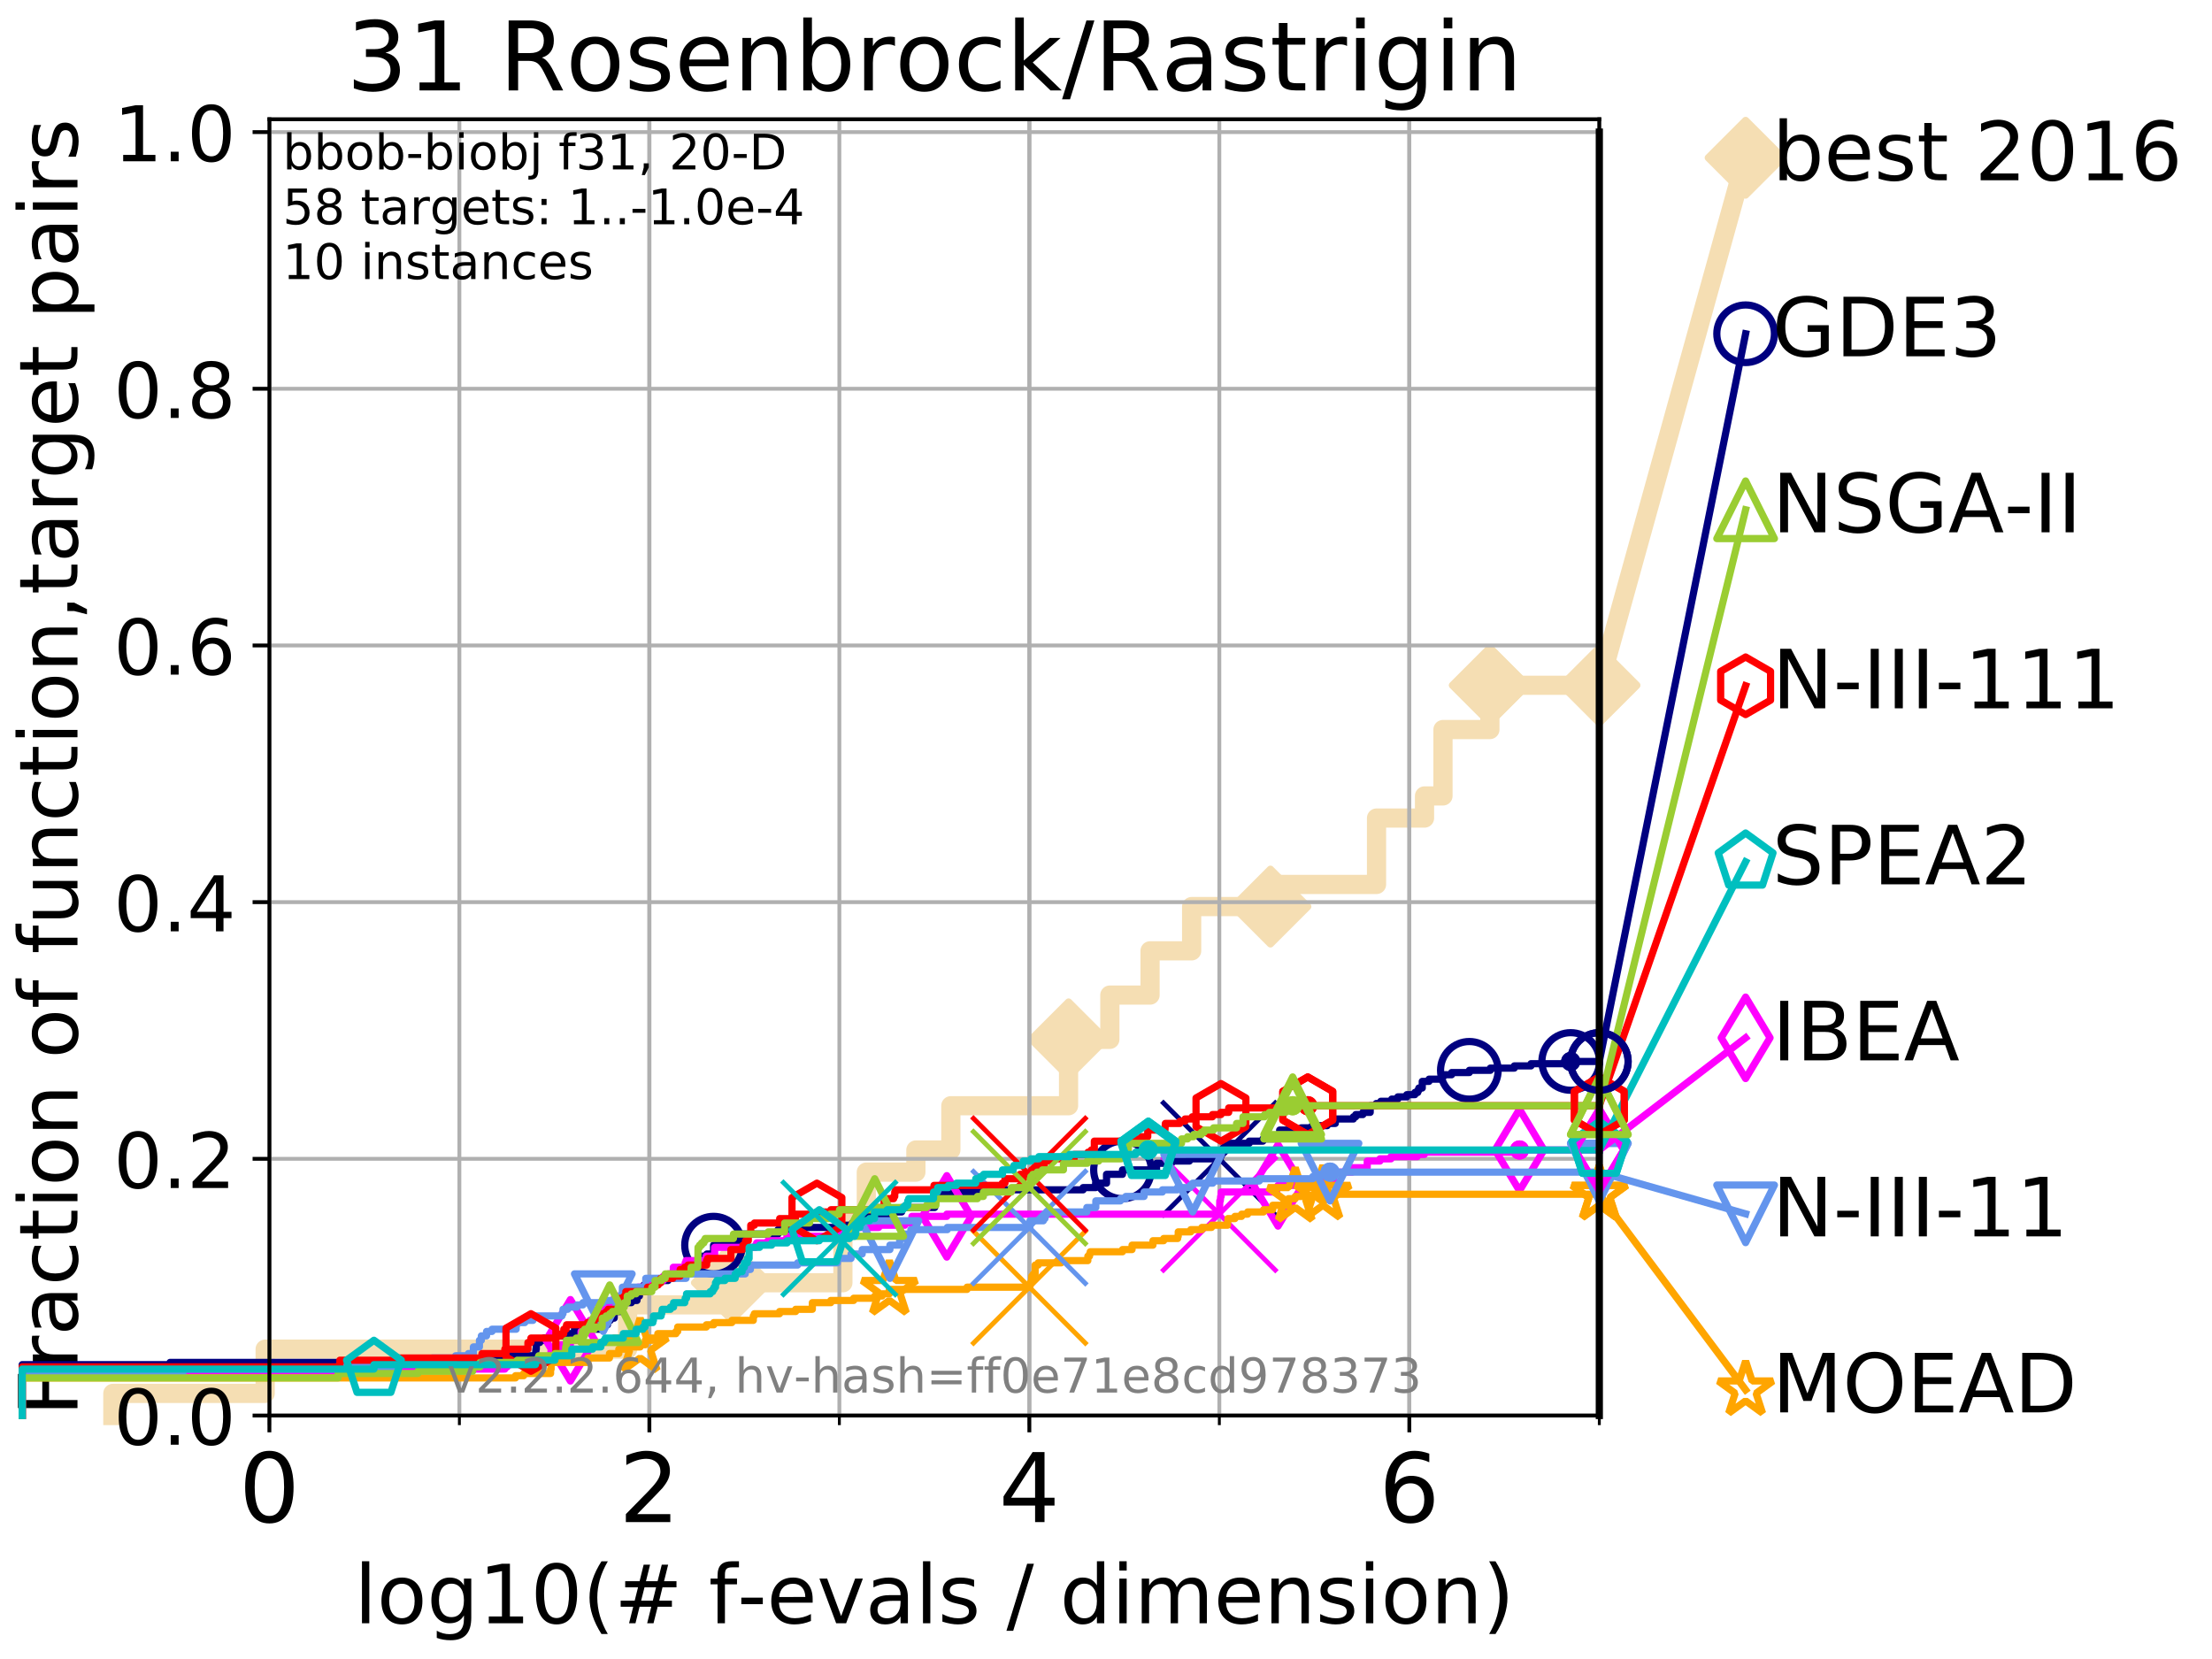<?xml version="1.0" encoding="utf-8" standalone="no"?>
<!DOCTYPE svg PUBLIC "-//W3C//DTD SVG 1.1//EN"
  "http://www.w3.org/Graphics/SVG/1.1/DTD/svg11.dtd">
<!-- Created with matplotlib (http://matplotlib.org/) -->
<svg height="345.6pt" version="1.1" viewBox="0 0 460.8 345.6" width="460.8pt" xmlns="http://www.w3.org/2000/svg" xmlns:xlink="http://www.w3.org/1999/xlink">
 <defs>
  <style type="text/css">
*{stroke-linecap:butt;stroke-linejoin:round;}
  </style>
 </defs>
 <g id="figure_1">
  <g id="patch_1">
   <path d="M 0 345.6 
L 460.8 345.6 
L 460.8 0 
L 0 0 
z
" style="fill:#ffffff;"/>
  </g>
  <g id="axes_1">
   <g id="patch_2">
    <path d="M 56.12 294.88 
L 333.168 294.88 
L 333.168 24.84 
L 56.12 24.84 
z
" style="fill:#ffffff;"/>
   </g>
   <g id="line2d_1">
    <path d="M 23.511 294.88 
L 23.511 290.27 
L 55.238 290.27 
L 55.238 281.051 
L 130.751 281.051 
L 130.751 271.831 
L 152.463 271.831 
L 152.463 267.221 
L 175.59 267.221 
L 175.59 253.392 
L 180.467 253.392 
L 180.467 244.173 
L 190.795 244.173 
L 190.795 239.563 
L 198.079 239.563 
L 198.079 230.343 
L 222.599 230.343 
L 222.599 216.514 
L 231.202 216.514 
L 231.202 207.294 
L 239.578 207.294 
L 239.578 198.075 
L 248.24 198.075 
L 248.24 188.855 
L 264.654 188.855 
L 264.654 184.246 
L 286.755 184.246 
L 286.755 170.416 
L 296.754 170.416 
L 296.754 165.807 
L 300.599 165.807 
L 300.599 151.977 
L 310.375 151.977 
L 310.375 142.758 
L 333.168 142.758 
" style="fill:none;stroke:#f5deb3;stroke-linecap:square;stroke-width:4;"/>
   </g>
   <g id="line2d_2">
    <defs>
     <path d="M -0 7.778 
L 7.778 0 
L 0 -7.778 
L -7.778 -0 
z
" id="m6db97c63be" style="stroke:#f5deb3;stroke-linejoin:miter;stroke-width:1.5;"/>
    </defs>
    <g>
     <use style="fill:#f5deb3;stroke:#f5deb3;stroke-linejoin:miter;stroke-width:1.5;" x="152.463" xlink:href="#m6db97c63be" y="267.221"/>
     <use style="fill:#f5deb3;stroke:#f5deb3;stroke-linejoin:miter;stroke-width:1.5;" x="222.599" xlink:href="#m6db97c63be" y="216.514"/>
     <use style="fill:#f5deb3;stroke:#f5deb3;stroke-linejoin:miter;stroke-width:1.5;" x="264.654" xlink:href="#m6db97c63be" y="188.855"/>
     <use style="fill:#f5deb3;stroke:#f5deb3;stroke-linejoin:miter;stroke-width:1.5;" x="310.375" xlink:href="#m6db97c63be" y="142.758"/>
     <use style="fill:#f5deb3;stroke:#f5deb3;stroke-linejoin:miter;stroke-width:1.5;" x="310.375" xlink:href="#m6db97c63be" y="142.758"/>
     <use style="fill:#f5deb3;stroke:#f5deb3;stroke-linejoin:miter;stroke-width:1.5;" x="333.168" xlink:href="#m6db97c63be" y="142.758"/>
    </g>
   </g>
   <g id="line2d_3">
    <path style="fill:none;stroke:#f5deb3;stroke-linecap:square;stroke-width:4;"/>
    <g/>
   </g>
   <g id="line2d_4">
    <path d="M 333.168 142.758 
L 363.643 32.861 
" style="fill:none;stroke:#f5deb3;stroke-linecap:square;stroke-width:4;"/>
    <g>
     <use style="fill:#f5deb3;stroke:#f5deb3;stroke-linejoin:miter;stroke-width:1.5;" x="333.168" xlink:href="#m6db97c63be" y="142.758"/>
     <use style="fill:#f5deb3;stroke:#f5deb3;stroke-linejoin:miter;stroke-width:1.5;" x="363.643" xlink:href="#m6db97c63be" y="32.861"/>
    </g>
   </g>
   <g id="matplotlib.axis_1">
    <g id="xtick_1">
     <g id="line2d_5">
      <path clip-path="url(#p9a0821551c)" d="M 56.12 294.88 
L 56.12 24.84 
" style="fill:none;stroke:#b0b0b0;stroke-linecap:square;stroke-width:0.8;"/>
     </g>
     <g id="line2d_6">
      <defs>
       <path d="M 0 0 
L 0 3.5 
" id="mcd4129f6c2" style="stroke:#000000;stroke-width:0.8;"/>
      </defs>
      <g>
       <use style="stroke:#000000;stroke-width:0.8;" x="56.12" xlink:href="#mcd4129f6c2" y="294.88"/>
      </g>
     </g>
     <g id="text_1">
      <!-- 0 -->
      <defs>
       <path d="M 31.781 66.406 
Q 24.172 66.406 20.328 58.906 
Q 16.5 51.422 16.5 36.375 
Q 16.5 21.391 20.328 13.891 
Q 24.172 6.391 31.781 6.391 
Q 39.453 6.391 43.281 13.891 
Q 47.125 21.391 47.125 36.375 
Q 47.125 51.422 43.281 58.906 
Q 39.453 66.406 31.781 66.406 
z
M 31.781 74.219 
Q 44.047 74.219 50.516 64.516 
Q 56.984 54.828 56.984 36.375 
Q 56.984 17.969 50.516 8.266 
Q 44.047 -1.422 31.781 -1.422 
Q 19.531 -1.422 13.062 8.266 
Q 6.594 17.969 6.594 36.375 
Q 6.594 54.828 13.062 64.516 
Q 19.531 74.219 31.781 74.219 
z
" id="DejaVuSans-30"/>
      </defs>
      <g transform="translate(49.758 317.077)scale(0.2 -0.2)">
       <use xlink:href="#DejaVuSans-30"/>
      </g>
     </g>
    </g>
    <g id="xtick_2">
     <g id="line2d_7">
      <path clip-path="url(#p9a0821551c)" d="M 135.277 294.88 
L 135.277 24.84 
" style="fill:none;stroke:#b0b0b0;stroke-linecap:square;stroke-width:0.8;"/>
     </g>
     <g id="line2d_8">
      <g>
       <use style="stroke:#000000;stroke-width:0.8;" x="135.277" xlink:href="#mcd4129f6c2" y="294.88"/>
      </g>
     </g>
     <g id="text_2">
      <!-- 2 -->
      <defs>
       <path d="M 19.188 8.297 
L 53.609 8.297 
L 53.609 0 
L 7.328 0 
L 7.328 8.297 
Q 12.938 14.109 22.625 23.891 
Q 32.328 33.688 34.812 36.531 
Q 39.547 41.844 41.422 45.531 
Q 43.312 49.219 43.312 52.781 
Q 43.312 58.594 39.234 62.25 
Q 35.156 65.922 28.609 65.922 
Q 23.969 65.922 18.812 64.312 
Q 13.672 62.703 7.812 59.422 
L 7.812 69.391 
Q 13.766 71.781 18.938 73 
Q 24.125 74.219 28.422 74.219 
Q 39.75 74.219 46.484 68.547 
Q 53.219 62.891 53.219 53.422 
Q 53.219 48.922 51.531 44.891 
Q 49.859 40.875 45.406 35.406 
Q 44.188 33.984 37.641 27.219 
Q 31.109 20.453 19.188 8.297 
z
" id="DejaVuSans-32"/>
      </defs>
      <g transform="translate(128.914 317.077)scale(0.2 -0.2)">
       <use xlink:href="#DejaVuSans-32"/>
      </g>
     </g>
    </g>
    <g id="xtick_3">
     <g id="line2d_9">
      <path clip-path="url(#p9a0821551c)" d="M 214.433 294.88 
L 214.433 24.84 
" style="fill:none;stroke:#b0b0b0;stroke-linecap:square;stroke-width:0.8;"/>
     </g>
     <g id="line2d_10">
      <g>
       <use style="stroke:#000000;stroke-width:0.8;" x="214.433" xlink:href="#mcd4129f6c2" y="294.88"/>
      </g>
     </g>
     <g id="text_3">
      <!-- 4 -->
      <defs>
       <path d="M 37.797 64.312 
L 12.891 25.391 
L 37.797 25.391 
z
M 35.203 72.906 
L 47.609 72.906 
L 47.609 25.391 
L 58.016 25.391 
L 58.016 17.188 
L 47.609 17.188 
L 47.609 0 
L 37.797 0 
L 37.797 17.188 
L 4.891 17.188 
L 4.891 26.703 
z
" id="DejaVuSans-34"/>
      </defs>
      <g transform="translate(208.071 317.077)scale(0.2 -0.2)">
       <use xlink:href="#DejaVuSans-34"/>
      </g>
     </g>
    </g>
    <g id="xtick_4">
     <g id="line2d_11">
      <path clip-path="url(#p9a0821551c)" d="M 293.59 294.88 
L 293.59 24.84 
" style="fill:none;stroke:#b0b0b0;stroke-linecap:square;stroke-width:0.8;"/>
     </g>
     <g id="line2d_12">
      <g>
       <use style="stroke:#000000;stroke-width:0.8;" x="293.59" xlink:href="#mcd4129f6c2" y="294.88"/>
      </g>
     </g>
     <g id="text_4">
      <!-- 6 -->
      <defs>
       <path d="M 33.016 40.375 
Q 26.375 40.375 22.484 35.828 
Q 18.609 31.297 18.609 23.391 
Q 18.609 15.531 22.484 10.953 
Q 26.375 6.391 33.016 6.391 
Q 39.656 6.391 43.531 10.953 
Q 47.406 15.531 47.406 23.391 
Q 47.406 31.297 43.531 35.828 
Q 39.656 40.375 33.016 40.375 
z
M 52.594 71.297 
L 52.594 62.312 
Q 48.875 64.062 45.094 64.984 
Q 41.312 65.922 37.594 65.922 
Q 27.828 65.922 22.672 59.328 
Q 17.531 52.734 16.797 39.406 
Q 19.672 43.656 24.016 45.922 
Q 28.375 48.188 33.594 48.188 
Q 44.578 48.188 50.953 41.516 
Q 57.328 34.859 57.328 23.391 
Q 57.328 12.156 50.688 5.359 
Q 44.047 -1.422 33.016 -1.422 
Q 20.359 -1.422 13.672 8.266 
Q 6.984 17.969 6.984 36.375 
Q 6.984 53.656 15.188 63.938 
Q 23.391 74.219 37.203 74.219 
Q 40.922 74.219 44.703 73.484 
Q 48.484 72.75 52.594 71.297 
z
" id="DejaVuSans-36"/>
      </defs>
      <g transform="translate(287.227 317.077)scale(0.2 -0.2)">
       <use xlink:href="#DejaVuSans-36"/>
      </g>
     </g>
    </g>
    <g id="xtick_5">
     <g id="line2d_13">
      <path clip-path="url(#p9a0821551c)" d="M 56.12 294.88 
L 56.12 24.84 
" style="fill:none;stroke:#b0b0b0;stroke-linecap:square;stroke-width:0.8;"/>
     </g>
     <g id="line2d_14">
      <defs>
       <path d="M 0 0 
L 0 2 
" id="m885c85d606" style="stroke:#000000;stroke-width:0.6;"/>
      </defs>
      <g>
       <use style="stroke:#000000;stroke-width:0.6;" x="56.12" xlink:href="#m885c85d606" y="294.88"/>
      </g>
     </g>
    </g>
    <g id="xtick_6">
     <g id="line2d_15">
      <path clip-path="url(#p9a0821551c)" d="M 95.698 294.88 
L 95.698 24.84 
" style="fill:none;stroke:#b0b0b0;stroke-linecap:square;stroke-width:0.8;"/>
     </g>
     <g id="line2d_16">
      <g>
       <use style="stroke:#000000;stroke-width:0.6;" x="95.698" xlink:href="#m885c85d606" y="294.88"/>
      </g>
     </g>
    </g>
    <g id="xtick_7">
     <g id="line2d_17">
      <path clip-path="url(#p9a0821551c)" d="M 135.277 294.88 
L 135.277 24.84 
" style="fill:none;stroke:#b0b0b0;stroke-linecap:square;stroke-width:0.8;"/>
     </g>
     <g id="line2d_18">
      <g>
       <use style="stroke:#000000;stroke-width:0.6;" x="135.277" xlink:href="#m885c85d606" y="294.88"/>
      </g>
     </g>
    </g>
    <g id="xtick_8">
     <g id="line2d_19">
      <path clip-path="url(#p9a0821551c)" d="M 174.855 294.88 
L 174.855 24.84 
" style="fill:none;stroke:#b0b0b0;stroke-linecap:square;stroke-width:0.8;"/>
     </g>
     <g id="line2d_20">
      <g>
       <use style="stroke:#000000;stroke-width:0.6;" x="174.855" xlink:href="#m885c85d606" y="294.88"/>
      </g>
     </g>
    </g>
    <g id="xtick_9">
     <g id="line2d_21">
      <path clip-path="url(#p9a0821551c)" d="M 214.433 294.88 
L 214.433 24.84 
" style="fill:none;stroke:#b0b0b0;stroke-linecap:square;stroke-width:0.8;"/>
     </g>
     <g id="line2d_22">
      <g>
       <use style="stroke:#000000;stroke-width:0.6;" x="214.433" xlink:href="#m885c85d606" y="294.88"/>
      </g>
     </g>
    </g>
    <g id="xtick_10">
     <g id="line2d_23">
      <path clip-path="url(#p9a0821551c)" d="M 254.011 294.88 
L 254.011 24.84 
" style="fill:none;stroke:#b0b0b0;stroke-linecap:square;stroke-width:0.8;"/>
     </g>
     <g id="line2d_24">
      <g>
       <use style="stroke:#000000;stroke-width:0.6;" x="254.011" xlink:href="#m885c85d606" y="294.88"/>
      </g>
     </g>
    </g>
    <g id="xtick_11">
     <g id="line2d_25">
      <path clip-path="url(#p9a0821551c)" d="M 293.59 294.88 
L 293.59 24.84 
" style="fill:none;stroke:#b0b0b0;stroke-linecap:square;stroke-width:0.8;"/>
     </g>
     <g id="line2d_26">
      <g>
       <use style="stroke:#000000;stroke-width:0.6;" x="293.59" xlink:href="#m885c85d606" y="294.88"/>
      </g>
     </g>
    </g>
    <g id="xtick_12">
     <g id="line2d_27">
      <path clip-path="url(#p9a0821551c)" d="M 333.168 294.88 
L 333.168 24.84 
" style="fill:none;stroke:#b0b0b0;stroke-linecap:square;stroke-width:0.8;"/>
     </g>
     <g id="line2d_28">
      <g>
       <use style="stroke:#000000;stroke-width:0.6;" x="333.168" xlink:href="#m885c85d606" y="294.88"/>
      </g>
     </g>
    </g>
    <g id="text_5">
     <!-- log10(# f-evals / dimension) -->
     <defs>
      <path d="M 9.422 75.984 
L 18.406 75.984 
L 18.406 0 
L 9.422 0 
z
" id="DejaVuSans-6c"/>
      <path d="M 30.609 48.391 
Q 23.391 48.391 19.188 42.75 
Q 14.984 37.109 14.984 27.297 
Q 14.984 17.484 19.156 11.844 
Q 23.344 6.203 30.609 6.203 
Q 37.797 6.203 41.984 11.859 
Q 46.188 17.531 46.188 27.297 
Q 46.188 37.016 41.984 42.703 
Q 37.797 48.391 30.609 48.391 
z
M 30.609 56 
Q 42.328 56 49.016 48.375 
Q 55.719 40.766 55.719 27.297 
Q 55.719 13.875 49.016 6.219 
Q 42.328 -1.422 30.609 -1.422 
Q 18.844 -1.422 12.172 6.219 
Q 5.516 13.875 5.516 27.297 
Q 5.516 40.766 12.172 48.375 
Q 18.844 56 30.609 56 
z
" id="DejaVuSans-6f"/>
      <path d="M 45.406 27.984 
Q 45.406 37.75 41.375 43.109 
Q 37.359 48.484 30.078 48.484 
Q 22.859 48.484 18.828 43.109 
Q 14.797 37.75 14.797 27.984 
Q 14.797 18.266 18.828 12.891 
Q 22.859 7.516 30.078 7.516 
Q 37.359 7.516 41.375 12.891 
Q 45.406 18.266 45.406 27.984 
z
M 54.391 6.781 
Q 54.391 -7.172 48.188 -13.984 
Q 42 -20.797 29.203 -20.797 
Q 24.469 -20.797 20.266 -20.094 
Q 16.062 -19.391 12.109 -17.922 
L 12.109 -9.188 
Q 16.062 -11.328 19.922 -12.344 
Q 23.781 -13.375 27.781 -13.375 
Q 36.625 -13.375 41.016 -8.766 
Q 45.406 -4.156 45.406 5.172 
L 45.406 9.625 
Q 42.625 4.781 38.281 2.391 
Q 33.938 0 27.875 0 
Q 17.828 0 11.672 7.656 
Q 5.516 15.328 5.516 27.984 
Q 5.516 40.672 11.672 48.328 
Q 17.828 56 27.875 56 
Q 33.938 56 38.281 53.609 
Q 42.625 51.219 45.406 46.391 
L 45.406 54.688 
L 54.391 54.688 
z
" id="DejaVuSans-67"/>
      <path d="M 12.406 8.297 
L 28.516 8.297 
L 28.516 63.922 
L 10.984 60.406 
L 10.984 69.391 
L 28.422 72.906 
L 38.281 72.906 
L 38.281 8.297 
L 54.391 8.297 
L 54.391 0 
L 12.406 0 
z
" id="DejaVuSans-31"/>
      <path d="M 31 75.875 
Q 24.469 64.656 21.281 53.656 
Q 18.109 42.672 18.109 31.391 
Q 18.109 20.125 21.312 9.062 
Q 24.516 -2 31 -13.188 
L 23.188 -13.188 
Q 15.875 -1.703 12.234 9.375 
Q 8.594 20.453 8.594 31.391 
Q 8.594 42.281 12.203 53.312 
Q 15.828 64.359 23.188 75.875 
z
" id="DejaVuSans-28"/>
      <path d="M 51.125 44 
L 36.922 44 
L 32.812 27.688 
L 47.125 27.688 
z
M 43.797 71.781 
L 38.719 51.516 
L 52.984 51.516 
L 58.109 71.781 
L 65.922 71.781 
L 60.891 51.516 
L 76.125 51.516 
L 76.125 44 
L 58.984 44 
L 54.984 27.688 
L 70.516 27.688 
L 70.516 20.219 
L 53.078 20.219 
L 48 0 
L 40.188 0 
L 45.219 20.219 
L 30.906 20.219 
L 25.875 0 
L 18.016 0 
L 23.094 20.219 
L 7.719 20.219 
L 7.719 27.688 
L 24.906 27.688 
L 29 44 
L 13.281 44 
L 13.281 51.516 
L 30.906 51.516 
L 35.891 71.781 
z
" id="DejaVuSans-23"/>
      <path id="DejaVuSans-20"/>
      <path d="M 37.109 75.984 
L 37.109 68.5 
L 28.516 68.5 
Q 23.688 68.5 21.797 66.547 
Q 19.922 64.594 19.922 59.516 
L 19.922 54.688 
L 34.719 54.688 
L 34.719 47.703 
L 19.922 47.703 
L 19.922 0 
L 10.891 0 
L 10.891 47.703 
L 2.297 47.703 
L 2.297 54.688 
L 10.891 54.688 
L 10.891 58.5 
Q 10.891 67.625 15.141 71.797 
Q 19.391 75.984 28.609 75.984 
z
" id="DejaVuSans-66"/>
      <path d="M 4.891 31.391 
L 31.203 31.391 
L 31.203 23.391 
L 4.891 23.391 
z
" id="DejaVuSans-2d"/>
      <path d="M 56.203 29.594 
L 56.203 25.203 
L 14.891 25.203 
Q 15.484 15.922 20.484 11.062 
Q 25.484 6.203 34.422 6.203 
Q 39.594 6.203 44.453 7.469 
Q 49.312 8.734 54.109 11.281 
L 54.109 2.781 
Q 49.266 0.734 44.188 -0.344 
Q 39.109 -1.422 33.891 -1.422 
Q 20.797 -1.422 13.156 6.188 
Q 5.516 13.812 5.516 26.812 
Q 5.516 40.234 12.766 48.109 
Q 20.016 56 32.328 56 
Q 43.359 56 49.781 48.891 
Q 56.203 41.797 56.203 29.594 
z
M 47.219 32.234 
Q 47.125 39.594 43.094 43.984 
Q 39.062 48.391 32.422 48.391 
Q 24.906 48.391 20.391 44.141 
Q 15.875 39.891 15.188 32.172 
z
" id="DejaVuSans-65"/>
      <path d="M 2.984 54.688 
L 12.5 54.688 
L 29.594 8.797 
L 46.688 54.688 
L 56.203 54.688 
L 35.688 0 
L 23.484 0 
z
" id="DejaVuSans-76"/>
      <path d="M 34.281 27.484 
Q 23.391 27.484 19.188 25 
Q 14.984 22.516 14.984 16.5 
Q 14.984 11.719 18.141 8.906 
Q 21.297 6.109 26.703 6.109 
Q 34.188 6.109 38.703 11.406 
Q 43.219 16.703 43.219 25.484 
L 43.219 27.484 
z
M 52.203 31.203 
L 52.203 0 
L 43.219 0 
L 43.219 8.297 
Q 40.141 3.328 35.547 0.953 
Q 30.953 -1.422 24.312 -1.422 
Q 15.922 -1.422 10.953 3.297 
Q 6 8.016 6 15.922 
Q 6 25.141 12.172 29.828 
Q 18.359 34.516 30.609 34.516 
L 43.219 34.516 
L 43.219 35.406 
Q 43.219 41.609 39.141 45 
Q 35.062 48.391 27.688 48.391 
Q 23 48.391 18.547 47.266 
Q 14.109 46.141 10.016 43.891 
L 10.016 52.203 
Q 14.938 54.109 19.578 55.047 
Q 24.219 56 28.609 56 
Q 40.484 56 46.344 49.844 
Q 52.203 43.703 52.203 31.203 
z
" id="DejaVuSans-61"/>
      <path d="M 44.281 53.078 
L 44.281 44.578 
Q 40.484 46.531 36.375 47.5 
Q 32.281 48.484 27.875 48.484 
Q 21.188 48.484 17.844 46.438 
Q 14.5 44.391 14.5 40.281 
Q 14.5 37.156 16.891 35.375 
Q 19.281 33.594 26.516 31.984 
L 29.594 31.297 
Q 39.156 29.25 43.188 25.516 
Q 47.219 21.781 47.219 15.094 
Q 47.219 7.469 41.188 3.016 
Q 35.156 -1.422 24.609 -1.422 
Q 20.219 -1.422 15.453 -0.562 
Q 10.688 0.297 5.422 2 
L 5.422 11.281 
Q 10.406 8.688 15.234 7.391 
Q 20.062 6.109 24.812 6.109 
Q 31.156 6.109 34.562 8.281 
Q 37.984 10.453 37.984 14.406 
Q 37.984 18.062 35.516 20.016 
Q 33.062 21.969 24.703 23.781 
L 21.578 24.516 
Q 13.234 26.266 9.516 29.906 
Q 5.812 33.547 5.812 39.891 
Q 5.812 47.609 11.281 51.797 
Q 16.75 56 26.812 56 
Q 31.781 56 36.172 55.266 
Q 40.578 54.547 44.281 53.078 
z
" id="DejaVuSans-73"/>
      <path d="M 25.391 72.906 
L 33.688 72.906 
L 8.297 -9.281 
L 0 -9.281 
z
" id="DejaVuSans-2f"/>
      <path d="M 45.406 46.391 
L 45.406 75.984 
L 54.391 75.984 
L 54.391 0 
L 45.406 0 
L 45.406 8.203 
Q 42.578 3.328 38.25 0.953 
Q 33.938 -1.422 27.875 -1.422 
Q 17.969 -1.422 11.734 6.484 
Q 5.516 14.406 5.516 27.297 
Q 5.516 40.188 11.734 48.094 
Q 17.969 56 27.875 56 
Q 33.938 56 38.25 53.625 
Q 42.578 51.266 45.406 46.391 
z
M 14.797 27.297 
Q 14.797 17.391 18.875 11.75 
Q 22.953 6.109 30.078 6.109 
Q 37.203 6.109 41.297 11.75 
Q 45.406 17.391 45.406 27.297 
Q 45.406 37.203 41.297 42.844 
Q 37.203 48.484 30.078 48.484 
Q 22.953 48.484 18.875 42.844 
Q 14.797 37.203 14.797 27.297 
z
" id="DejaVuSans-64"/>
      <path d="M 9.422 54.688 
L 18.406 54.688 
L 18.406 0 
L 9.422 0 
z
M 9.422 75.984 
L 18.406 75.984 
L 18.406 64.594 
L 9.422 64.594 
z
" id="DejaVuSans-69"/>
      <path d="M 52 44.188 
Q 55.375 50.25 60.062 53.125 
Q 64.75 56 71.094 56 
Q 79.641 56 84.281 50.016 
Q 88.922 44.047 88.922 33.016 
L 88.922 0 
L 79.891 0 
L 79.891 32.719 
Q 79.891 40.578 77.094 44.375 
Q 74.312 48.188 68.609 48.188 
Q 61.625 48.188 57.562 43.547 
Q 53.516 38.922 53.516 30.906 
L 53.516 0 
L 44.484 0 
L 44.484 32.719 
Q 44.484 40.625 41.703 44.406 
Q 38.922 48.188 33.109 48.188 
Q 26.219 48.188 22.156 43.531 
Q 18.109 38.875 18.109 30.906 
L 18.109 0 
L 9.078 0 
L 9.078 54.688 
L 18.109 54.688 
L 18.109 46.188 
Q 21.188 51.219 25.484 53.609 
Q 29.781 56 35.688 56 
Q 41.656 56 45.828 52.969 
Q 50 49.953 52 44.188 
z
" id="DejaVuSans-6d"/>
      <path d="M 54.891 33.016 
L 54.891 0 
L 45.906 0 
L 45.906 32.719 
Q 45.906 40.484 42.875 44.328 
Q 39.844 48.188 33.797 48.188 
Q 26.516 48.188 22.312 43.547 
Q 18.109 38.922 18.109 30.906 
L 18.109 0 
L 9.078 0 
L 9.078 54.688 
L 18.109 54.688 
L 18.109 46.188 
Q 21.344 51.125 25.703 53.562 
Q 30.078 56 35.797 56 
Q 45.219 56 50.047 50.172 
Q 54.891 44.344 54.891 33.016 
z
" id="DejaVuSans-6e"/>
      <path d="M 8.016 75.875 
L 15.828 75.875 
Q 23.141 64.359 26.781 53.312 
Q 30.422 42.281 30.422 31.391 
Q 30.422 20.453 26.781 9.375 
Q 23.141 -1.703 15.828 -13.188 
L 8.016 -13.188 
Q 14.5 -2 17.703 9.062 
Q 20.906 20.125 20.906 31.391 
Q 20.906 42.672 17.703 53.656 
Q 14.5 64.656 8.016 75.875 
z
" id="DejaVuSans-29"/>
     </defs>
     <g transform="translate(73.803 338.154)scale(0.17 -0.17)">
      <use xlink:href="#DejaVuSans-6c"/>
      <use x="27.783" xlink:href="#DejaVuSans-6f"/>
      <use x="88.965" xlink:href="#DejaVuSans-67"/>
      <use x="152.441" xlink:href="#DejaVuSans-31"/>
      <use x="216.064" xlink:href="#DejaVuSans-30"/>
      <use x="279.688" xlink:href="#DejaVuSans-28"/>
      <use x="318.701" xlink:href="#DejaVuSans-23"/>
      <use x="402.49" xlink:href="#DejaVuSans-20"/>
      <use x="434.277" xlink:href="#DejaVuSans-66"/>
      <use x="469.404" xlink:href="#DejaVuSans-2d"/>
      <use x="505.488" xlink:href="#DejaVuSans-65"/>
      <use x="567.012" xlink:href="#DejaVuSans-76"/>
      <use x="626.191" xlink:href="#DejaVuSans-61"/>
      <use x="687.471" xlink:href="#DejaVuSans-6c"/>
      <use x="715.254" xlink:href="#DejaVuSans-73"/>
      <use x="767.354" xlink:href="#DejaVuSans-20"/>
      <use x="799.141" xlink:href="#DejaVuSans-2f"/>
      <use x="832.832" xlink:href="#DejaVuSans-20"/>
      <use x="864.619" xlink:href="#DejaVuSans-64"/>
      <use x="928.096" xlink:href="#DejaVuSans-69"/>
      <use x="955.879" xlink:href="#DejaVuSans-6d"/>
      <use x="1053.291" xlink:href="#DejaVuSans-65"/>
      <use x="1114.814" xlink:href="#DejaVuSans-6e"/>
      <use x="1178.193" xlink:href="#DejaVuSans-73"/>
      <use x="1230.293" xlink:href="#DejaVuSans-69"/>
      <use x="1258.076" xlink:href="#DejaVuSans-6f"/>
      <use x="1319.258" xlink:href="#DejaVuSans-6e"/>
      <use x="1382.637" xlink:href="#DejaVuSans-29"/>
     </g>
    </g>
   </g>
   <g id="matplotlib.axis_2">
    <g id="ytick_1">
     <g id="line2d_29">
      <path clip-path="url(#p9a0821551c)" d="M 56.12 294.88 
L 333.168 294.88 
" style="fill:none;stroke:#b0b0b0;stroke-linecap:square;stroke-width:0.8;"/>
     </g>
     <g id="line2d_30">
      <defs>
       <path d="M 0 0 
L -3.5 0 
" id="ma0df02dc7d" style="stroke:#000000;stroke-width:0.8;"/>
      </defs>
      <g>
       <use style="stroke:#000000;stroke-width:0.8;" x="56.12" xlink:href="#ma0df02dc7d" y="294.88"/>
      </g>
     </g>
     <g id="text_6">
      <!-- 0.0 -->
      <defs>
       <path d="M 10.688 12.406 
L 21 12.406 
L 21 0 
L 10.688 0 
z
" id="DejaVuSans-2e"/>
      </defs>
      <g transform="translate(23.675 300.959)scale(0.16 -0.16)">
       <use xlink:href="#DejaVuSans-30"/>
       <use x="63.623" xlink:href="#DejaVuSans-2e"/>
       <use x="95.41" xlink:href="#DejaVuSans-30"/>
      </g>
     </g>
    </g>
    <g id="ytick_2">
     <g id="line2d_31">
      <path clip-path="url(#p9a0821551c)" d="M 56.12 241.407 
L 333.168 241.407 
" style="fill:none;stroke:#b0b0b0;stroke-linecap:square;stroke-width:0.8;"/>
     </g>
     <g id="line2d_32">
      <g>
       <use style="stroke:#000000;stroke-width:0.8;" x="56.12" xlink:href="#ma0df02dc7d" y="241.407"/>
      </g>
     </g>
     <g id="text_7">
      <!-- 0.2 -->
      <g transform="translate(23.675 247.485)scale(0.16 -0.16)">
       <use xlink:href="#DejaVuSans-30"/>
       <use x="63.623" xlink:href="#DejaVuSans-2e"/>
       <use x="95.41" xlink:href="#DejaVuSans-32"/>
      </g>
     </g>
    </g>
    <g id="ytick_3">
     <g id="line2d_33">
      <path clip-path="url(#p9a0821551c)" d="M 56.12 187.933 
L 333.168 187.933 
" style="fill:none;stroke:#b0b0b0;stroke-linecap:square;stroke-width:0.8;"/>
     </g>
     <g id="line2d_34">
      <g>
       <use style="stroke:#000000;stroke-width:0.8;" x="56.12" xlink:href="#ma0df02dc7d" y="187.933"/>
      </g>
     </g>
     <g id="text_8">
      <!-- 0.4 -->
      <g transform="translate(23.675 194.012)scale(0.16 -0.16)">
       <use xlink:href="#DejaVuSans-30"/>
       <use x="63.623" xlink:href="#DejaVuSans-2e"/>
       <use x="95.41" xlink:href="#DejaVuSans-34"/>
      </g>
     </g>
    </g>
    <g id="ytick_4">
     <g id="line2d_35">
      <path clip-path="url(#p9a0821551c)" d="M 56.12 134.46 
L 333.168 134.46 
" style="fill:none;stroke:#b0b0b0;stroke-linecap:square;stroke-width:0.8;"/>
     </g>
     <g id="line2d_36">
      <g>
       <use style="stroke:#000000;stroke-width:0.8;" x="56.12" xlink:href="#ma0df02dc7d" y="134.46"/>
      </g>
     </g>
     <g id="text_9">
      <!-- 0.6 -->
      <g transform="translate(23.675 140.539)scale(0.16 -0.16)">
       <use xlink:href="#DejaVuSans-30"/>
       <use x="63.623" xlink:href="#DejaVuSans-2e"/>
       <use x="95.41" xlink:href="#DejaVuSans-36"/>
      </g>
     </g>
    </g>
    <g id="ytick_5">
     <g id="line2d_37">
      <path clip-path="url(#p9a0821551c)" d="M 56.12 80.987 
L 333.168 80.987 
" style="fill:none;stroke:#b0b0b0;stroke-linecap:square;stroke-width:0.8;"/>
     </g>
     <g id="line2d_38">
      <g>
       <use style="stroke:#000000;stroke-width:0.8;" x="56.12" xlink:href="#ma0df02dc7d" y="80.987"/>
      </g>
     </g>
     <g id="text_10">
      <!-- 0.8 -->
      <defs>
       <path d="M 31.781 34.625 
Q 24.75 34.625 20.719 30.859 
Q 16.703 27.094 16.703 20.516 
Q 16.703 13.922 20.719 10.156 
Q 24.75 6.391 31.781 6.391 
Q 38.812 6.391 42.859 10.172 
Q 46.922 13.969 46.922 20.516 
Q 46.922 27.094 42.891 30.859 
Q 38.875 34.625 31.781 34.625 
z
M 21.922 38.812 
Q 15.578 40.375 12.031 44.719 
Q 8.5 49.078 8.5 55.328 
Q 8.5 64.062 14.719 69.141 
Q 20.953 74.219 31.781 74.219 
Q 42.672 74.219 48.875 69.141 
Q 55.078 64.062 55.078 55.328 
Q 55.078 49.078 51.531 44.719 
Q 48 40.375 41.703 38.812 
Q 48.828 37.156 52.797 32.312 
Q 56.781 27.484 56.781 20.516 
Q 56.781 9.906 50.312 4.234 
Q 43.844 -1.422 31.781 -1.422 
Q 19.734 -1.422 13.25 4.234 
Q 6.781 9.906 6.781 20.516 
Q 6.781 27.484 10.781 32.312 
Q 14.797 37.156 21.922 38.812 
z
M 18.312 54.391 
Q 18.312 48.734 21.844 45.562 
Q 25.391 42.391 31.781 42.391 
Q 38.141 42.391 41.719 45.562 
Q 45.312 48.734 45.312 54.391 
Q 45.312 60.062 41.719 63.234 
Q 38.141 66.406 31.781 66.406 
Q 25.391 66.406 21.844 63.234 
Q 18.312 60.062 18.312 54.391 
z
" id="DejaVuSans-38"/>
      </defs>
      <g transform="translate(23.675 87.066)scale(0.16 -0.16)">
       <use xlink:href="#DejaVuSans-30"/>
       <use x="63.623" xlink:href="#DejaVuSans-2e"/>
       <use x="95.41" xlink:href="#DejaVuSans-38"/>
      </g>
     </g>
    </g>
    <g id="ytick_6">
     <g id="line2d_39">
      <path clip-path="url(#p9a0821551c)" d="M 56.12 27.514 
L 333.168 27.514 
" style="fill:none;stroke:#b0b0b0;stroke-linecap:square;stroke-width:0.8;"/>
     </g>
     <g id="line2d_40">
      <g>
       <use style="stroke:#000000;stroke-width:0.8;" x="56.12" xlink:href="#ma0df02dc7d" y="27.514"/>
      </g>
     </g>
     <g id="text_11">
      <!-- 1.0 -->
      <g transform="translate(23.675 33.592)scale(0.16 -0.16)">
       <use xlink:href="#DejaVuSans-31"/>
       <use x="63.623" xlink:href="#DejaVuSans-2e"/>
       <use x="95.41" xlink:href="#DejaVuSans-30"/>
      </g>
     </g>
    </g>
    <g id="text_12">
     <!-- Fraction of function,target pairs -->
     <defs>
      <path d="M 9.812 72.906 
L 51.703 72.906 
L 51.703 64.594 
L 19.672 64.594 
L 19.672 43.109 
L 48.578 43.109 
L 48.578 34.812 
L 19.672 34.812 
L 19.672 0 
L 9.812 0 
z
" id="DejaVuSans-46"/>
      <path d="M 41.109 46.297 
Q 39.594 47.172 37.812 47.578 
Q 36.031 48 33.891 48 
Q 26.266 48 22.188 43.047 
Q 18.109 38.094 18.109 28.812 
L 18.109 0 
L 9.078 0 
L 9.078 54.688 
L 18.109 54.688 
L 18.109 46.188 
Q 20.953 51.172 25.484 53.578 
Q 30.031 56 36.531 56 
Q 37.453 56 38.578 55.875 
Q 39.703 55.766 41.062 55.516 
z
" id="DejaVuSans-72"/>
      <path d="M 48.781 52.594 
L 48.781 44.188 
Q 44.969 46.297 41.141 47.344 
Q 37.312 48.391 33.406 48.391 
Q 24.656 48.391 19.812 42.844 
Q 14.984 37.312 14.984 27.297 
Q 14.984 17.281 19.812 11.734 
Q 24.656 6.203 33.406 6.203 
Q 37.312 6.203 41.141 7.25 
Q 44.969 8.297 48.781 10.406 
L 48.781 2.094 
Q 45.016 0.344 40.984 -0.531 
Q 36.969 -1.422 32.422 -1.422 
Q 20.062 -1.422 12.781 6.344 
Q 5.516 14.109 5.516 27.297 
Q 5.516 40.672 12.859 48.328 
Q 20.219 56 33.016 56 
Q 37.156 56 41.109 55.141 
Q 45.062 54.297 48.781 52.594 
z
" id="DejaVuSans-63"/>
      <path d="M 18.312 70.219 
L 18.312 54.688 
L 36.812 54.688 
L 36.812 47.703 
L 18.312 47.703 
L 18.312 18.016 
Q 18.312 11.328 20.141 9.422 
Q 21.969 7.516 27.594 7.516 
L 36.812 7.516 
L 36.812 0 
L 27.594 0 
Q 17.188 0 13.234 3.875 
Q 9.281 7.766 9.281 18.016 
L 9.281 47.703 
L 2.688 47.703 
L 2.688 54.688 
L 9.281 54.688 
L 9.281 70.219 
z
" id="DejaVuSans-74"/>
      <path d="M 8.5 21.578 
L 8.5 54.688 
L 17.484 54.688 
L 17.484 21.922 
Q 17.484 14.156 20.5 10.266 
Q 23.531 6.391 29.594 6.391 
Q 36.859 6.391 41.078 11.031 
Q 45.312 15.672 45.312 23.688 
L 45.312 54.688 
L 54.297 54.688 
L 54.297 0 
L 45.312 0 
L 45.312 8.406 
Q 42.047 3.422 37.719 1 
Q 33.406 -1.422 27.688 -1.422 
Q 18.266 -1.422 13.375 4.438 
Q 8.5 10.297 8.5 21.578 
z
M 31.109 56 
z
" id="DejaVuSans-75"/>
      <path d="M 11.719 12.406 
L 22.016 12.406 
L 22.016 4 
L 14.016 -11.625 
L 7.719 -11.625 
L 11.719 4 
z
" id="DejaVuSans-2c"/>
      <path d="M 18.109 8.203 
L 18.109 -20.797 
L 9.078 -20.797 
L 9.078 54.688 
L 18.109 54.688 
L 18.109 46.391 
Q 20.953 51.266 25.266 53.625 
Q 29.594 56 35.594 56 
Q 45.562 56 51.781 48.094 
Q 58.016 40.188 58.016 27.297 
Q 58.016 14.406 51.781 6.484 
Q 45.562 -1.422 35.594 -1.422 
Q 29.594 -1.422 25.266 0.953 
Q 20.953 3.328 18.109 8.203 
z
M 48.688 27.297 
Q 48.688 37.203 44.609 42.844 
Q 40.531 48.484 33.406 48.484 
Q 26.266 48.484 22.188 42.844 
Q 18.109 37.203 18.109 27.297 
Q 18.109 17.391 22.188 11.75 
Q 26.266 6.109 33.406 6.109 
Q 40.531 6.109 44.609 11.75 
Q 48.688 17.391 48.688 27.297 
z
" id="DejaVuSans-70"/>
     </defs>
     <g transform="translate(16.14 294.999)rotate(-90)scale(0.17 -0.17)">
      <use xlink:href="#DejaVuSans-46"/>
      <use x="57.41" xlink:href="#DejaVuSans-72"/>
      <use x="98.523" xlink:href="#DejaVuSans-61"/>
      <use x="159.803" xlink:href="#DejaVuSans-63"/>
      <use x="214.783" xlink:href="#DejaVuSans-74"/>
      <use x="253.992" xlink:href="#DejaVuSans-69"/>
      <use x="281.775" xlink:href="#DejaVuSans-6f"/>
      <use x="342.957" xlink:href="#DejaVuSans-6e"/>
      <use x="406.336" xlink:href="#DejaVuSans-20"/>
      <use x="438.123" xlink:href="#DejaVuSans-6f"/>
      <use x="499.305" xlink:href="#DejaVuSans-66"/>
      <use x="534.51" xlink:href="#DejaVuSans-20"/>
      <use x="566.297" xlink:href="#DejaVuSans-66"/>
      <use x="601.502" xlink:href="#DejaVuSans-75"/>
      <use x="664.881" xlink:href="#DejaVuSans-6e"/>
      <use x="728.26" xlink:href="#DejaVuSans-63"/>
      <use x="783.24" xlink:href="#DejaVuSans-74"/>
      <use x="822.449" xlink:href="#DejaVuSans-69"/>
      <use x="850.232" xlink:href="#DejaVuSans-6f"/>
      <use x="911.414" xlink:href="#DejaVuSans-6e"/>
      <use x="974.793" xlink:href="#DejaVuSans-2c"/>
      <use x="1006.58" xlink:href="#DejaVuSans-74"/>
      <use x="1045.789" xlink:href="#DejaVuSans-61"/>
      <use x="1107.068" xlink:href="#DejaVuSans-72"/>
      <use x="1148.166" xlink:href="#DejaVuSans-67"/>
      <use x="1211.643" xlink:href="#DejaVuSans-65"/>
      <use x="1273.166" xlink:href="#DejaVuSans-74"/>
      <use x="1312.375" xlink:href="#DejaVuSans-20"/>
      <use x="1344.162" xlink:href="#DejaVuSans-70"/>
      <use x="1407.639" xlink:href="#DejaVuSans-61"/>
      <use x="1468.918" xlink:href="#DejaVuSans-69"/>
      <use x="1496.701" xlink:href="#DejaVuSans-72"/>
      <use x="1537.814" xlink:href="#DejaVuSans-73"/>
     </g>
    </g>
   </g>
   <g id="line2d_41">
    <defs>
     <path d="M 0 1.5 
C 0.398 1.5 0.779 1.342 1.061 1.061 
C 1.342 0.779 1.5 0.398 1.5 0 
C 1.5 -0.398 1.342 -0.779 1.061 -1.061 
C 0.779 -1.342 0.398 -1.5 0 -1.5 
C -0.398 -1.5 -0.779 -1.342 -1.061 -1.061 
C -1.342 -0.779 -1.5 -0.398 -1.5 0 
C -1.5 0.398 -1.342 0.779 -1.061 1.061 
C -0.779 1.342 -0.398 1.5 0 1.5 
z
" id="m7a7d0618de" style="stroke:#f5deb3;"/>
    </defs>
    <g>
     <use style="fill:#f5deb3;stroke:#f5deb3;" x="310.375" xlink:href="#m7a7d0618de" y="142.758"/>
     <use style="fill:#f5deb3;stroke:#f5deb3;" x="310.375" xlink:href="#m7a7d0618de" y="142.758"/>
    </g>
   </g>
   <g id="line2d_42">
    <defs>
     <path d="M 0 1.5 
C 0.398 1.5 0.779 1.342 1.061 1.061 
C 1.342 0.779 1.5 0.398 1.5 0 
C 1.5 -0.398 1.342 -0.779 1.061 -1.061 
C 0.779 -1.342 0.398 -1.5 0 -1.5 
C -0.398 -1.5 -0.779 -1.342 -1.061 -1.061 
C -1.342 -0.779 -1.5 -0.398 -1.5 0 
C -1.5 0.398 -1.342 0.779 -1.061 1.061 
C -0.779 1.342 -0.398 1.5 0 1.5 
z
" id="m9e4260e2b5" style="stroke:#000080;"/>
    </defs>
    <g>
     <use style="fill:#000080;stroke:#000080;" x="327.207" xlink:href="#m9e4260e2b5" y="221.124"/>
     <use style="fill:#000080;stroke:#000080;" x="327.207" xlink:href="#m9e4260e2b5" y="221.124"/>
    </g>
   </g>
   <g id="line2d_43">
    <path d="M 4.627 294.88 
L 4.627 284.278 
L 35.425 284.278 
L 35.425 283.817 
L 96.537 283.817 
L 96.537 283.356 
L 103.561 283.356 
L 103.561 282.434 
L 111.551 282.434 
L 111.653 281.051 
L 111.721 281.051 
L 111.721 279.668 
L 112.45 279.668 
L 112.45 279.207 
L 113.273 279.207 
L 113.273 278.746 
L 114.639 278.746 
L 114.639 278.285 
L 117.378 278.285 
L 117.378 277.824 
L 119.677 277.824 
L 119.677 276.902 
L 125.047 276.902 
L 125.047 276.441 
L 125.524 276.441 
L 125.524 275.98 
L 126.553 275.98 
L 126.553 275.058 
L 127.129 275.058 
L 127.129 274.597 
L 127.951 274.597 
L 128.004 273.214 
L 129.546 273.214 
L 129.546 271.37 
L 131.527 271.37 
L 131.527 270.909 
L 132.694 270.909 
L 132.694 269.987 
L 133.206 269.987 
L 133.206 269.065 
L 133.485 269.065 
L 133.57 268.143 
L 134.131 268.143 
L 134.131 267.682 
L 136.407 267.682 
L 136.407 266.76 
L 139.16 266.76 
L 139.16 266.299 
L 140.467 266.299 
L 140.467 265.378 
L 141.103 265.378 
L 141.103 264.917 
L 142.079 264.917 
L 142.079 264.456 
L 143.057 264.456 
L 143.057 263.995 
L 144.483 263.995 
L 144.483 263.073 
L 145.869 263.073 
L 145.869 262.151 
L 146.127 262.151 
L 146.127 261.69 
L 147.247 261.69 
L 147.247 261.229 
L 148.644 261.229 
L 148.644 259.385 
L 150.957 259.385 
L 150.957 258.924 
L 152.789 258.924 
L 152.789 258.463 
L 154.272 258.463 
L 154.272 257.08 
L 162.073 257.08 
L 162.073 256.158 
L 165.34 256.158 
L 165.34 255.697 
L 175.41 255.697 
L 175.41 255.236 
L 177.556 255.236 
L 177.556 254.775 
L 177.958 254.775 
L 177.958 254.314 
L 178.179 254.314 
L 178.179 253.853 
L 180.634 253.853 
L 180.634 253.392 
L 182.907 253.392 
L 182.907 252.931 
L 186.13 252.931 
L 186.13 252.47 
L 187.83 252.47 
L 187.83 251.548 
L 194.713 251.548 
L 194.713 250.626 
L 194.875 250.626 
L 194.875 248.321 
L 205.736 248.321 
L 205.736 247.86 
L 225.632 247.86 
L 225.632 247.399 
L 228.238 247.399 
L 228.238 246.477 
L 230.511 246.477 
L 230.511 244.634 
L 233.833 244.634 
L 233.833 243.712 
L 240.933 243.712 
L 240.933 242.329 
L 244.06 242.329 
L 244.06 241.868 
L 247.778 241.868 
L 247.778 241.407 
L 254.138 241.407 
L 254.138 240.946 
L 254.34 240.946 
L 254.373 240.024 
L 254.549 240.024 
L 254.549 239.563 
L 254.838 239.563 
L 254.838 239.102 
L 255.282 239.102 
L 255.289 238.18 
L 260.227 238.18 
L 260.227 237.719 
L 263.09 237.719 
L 263.09 237.258 
L 266.576 237.258 
L 266.576 235.414 
L 271.058 235.414 
L 271.058 234.953 
L 273.332 234.953 
L 273.332 234.492 
L 276.481 234.492 
L 276.481 234.031 
L 278.168 234.031 
L 278.168 233.109 
L 281.939 233.109 
L 281.939 232.648 
L 282.426 232.648 
L 282.426 232.187 
L 283.915 232.187 
L 283.915 231.726 
L 285.437 231.726 
L 285.437 230.343 
L 286.695 230.343 
L 286.695 229.882 
L 287.647 229.882 
L 287.647 229.421 
L 289.919 229.421 
L 289.919 228.96 
L 291.188 228.96 
L 291.188 228.499 
L 293.059 228.499 
L 293.059 228.038 
L 294.746 228.038 
L 294.746 227.577 
L 295.348 227.577 
L 295.348 227.116 
L 295.573 227.116 
L 295.573 226.655 
L 296.282 226.655 
L 296.282 225.273 
L 297.692 225.273 
L 297.692 224.812 
L 300.207 224.812 
L 300.207 224.351 
L 300.647 224.351 
L 300.647 223.89 
L 302.4 223.89 
L 302.4 223.429 
L 306.092 223.429 
L 306.092 222.968 
L 310.468 222.968 
L 310.468 222.507 
L 315.461 222.507 
L 315.461 222.046 
L 318.937 222.046 
L 318.937 221.585 
L 327.207 221.585 
L 327.207 221.124 
L 333.168 221.124 
L 333.168 221.124 
" style="fill:none;stroke:#000080;stroke-linecap:square;stroke-width:1.5;"/>
   </g>
   <g id="line2d_44">
    <defs>
     <path d="M 0 6 
C 1.591 6 3.117 5.368 4.243 4.243 
C 5.368 3.117 6 1.591 6 0 
C 6 -1.591 5.368 -3.117 4.243 -4.243 
C 3.117 -5.368 1.591 -6 0 -6 
C -1.591 -6 -3.117 -5.368 -4.243 -4.243 
C -5.368 -3.117 -6 -1.591 -6 0 
C -6 1.591 -5.368 3.117 -4.243 4.243 
C -3.117 5.368 -1.591 6 0 6 
z
" id="m1f22b287f1" style="stroke:#000080;stroke-width:1.5;"/>
    </defs>
    <g>
     <use style="fill-opacity:0;stroke:#000080;stroke-width:1.5;" x="148.644" xlink:href="#m1f22b287f1" y="259.385"/>
     <use style="fill-opacity:0;stroke:#000080;stroke-width:1.5;" x="233.833" xlink:href="#m1f22b287f1" y="243.712"/>
     <use style="fill-opacity:0;stroke:#000080;stroke-width:1.5;" x="306.092" xlink:href="#m1f22b287f1" y="222.968"/>
     <use style="fill-opacity:0;stroke:#000080;stroke-width:1.5;" x="327.207" xlink:href="#m1f22b287f1" y="221.124"/>
     <use style="fill-opacity:0;stroke:#000080;stroke-width:1.5;" x="333.168" xlink:href="#m1f22b287f1" y="221.124"/>
    </g>
   </g>
   <g id="line2d_45">
    <path style="fill:none;stroke:#000080;stroke-linecap:square;stroke-width:1.5;"/>
    <g/>
   </g>
   <g id="line2d_46">
    <path clip-path="url(#p9a0821551c)" d="M 254.011 241.407 
" style="fill:none;stroke:#000080;stroke-linecap:square;stroke-width:1.5;"/>
    <defs>
     <path d="M -12 12 
L 12 -12 
M -12 -12 
L 12 12 
" id="md51e6aa719" style="stroke:#000080;"/>
    </defs>
    <g clip-path="url(#p9a0821551c)">
     <use style="fill:#000080;stroke:#000080;" x="254.011" xlink:href="#md51e6aa719" y="241.407"/>
    </g>
   </g>
   <g id="line2d_47">
    <defs>
     <path d="M 0 1.5 
C 0.398 1.5 0.779 1.342 1.061 1.061 
C 1.342 0.779 1.5 0.398 1.5 0 
C 1.5 -0.398 1.342 -0.779 1.061 -1.061 
C 0.779 -1.342 0.398 -1.5 0 -1.5 
C -0.398 -1.5 -0.779 -1.342 -1.061 -1.061 
C -1.342 -0.779 -1.5 -0.398 -1.5 0 
C -1.5 0.398 -1.342 0.779 -1.061 1.061 
C -0.779 1.342 -0.398 1.5 0 1.5 
z
" id="m5b5fab72f6" style="stroke:#ff00ff;"/>
    </defs>
    <g>
     <use style="fill:#ff00ff;stroke:#ff00ff;" x="316.539" xlink:href="#m5b5fab72f6" y="239.563"/>
     <use style="fill:#ff00ff;stroke:#ff00ff;" x="316.539" xlink:href="#m5b5fab72f6" y="239.563"/>
    </g>
   </g>
   <g id="line2d_48">
    <path d="M 4.627 294.88 
L 4.627 285.66 
L 72.544 285.66 
L 72.544 285.199 
L 105.169 285.199 
L 105.169 284.739 
L 105.658 284.739 
L 105.658 284.278 
L 106.319 284.278 
L 106.319 283.817 
L 114.467 283.817 
L 114.467 282.895 
L 114.781 282.895 
L 114.781 281.512 
L 114.95 281.512 
L 114.95 281.051 
L 115.146 281.051 
L 115.146 280.59 
L 116.884 280.59 
L 116.884 280.129 
L 118.825 280.129 
L 118.825 279.207 
L 121.047 279.207 
L 121.047 277.363 
L 122.244 277.363 
L 122.244 276.902 
L 122.553 276.902 
L 122.553 276.441 
L 122.892 276.441 
L 122.892 275.058 
L 124.069 275.058 
L 124.102 273.214 
L 124.396 273.214 
L 124.396 272.753 
L 125.554 272.753 
L 125.554 272.292 
L 126.061 272.292 
L 126.061 271.831 
L 127.925 271.831 
L 127.925 270.448 
L 128.082 270.448 
L 128.082 269.987 
L 130.582 269.987 
L 130.582 269.065 
L 131.76 269.065 
L 131.76 268.604 
L 132.883 268.604 
L 132.883 268.143 
L 134.377 268.143 
L 134.377 267.682 
L 136.93 267.682 
L 136.93 266.76 
L 138.209 266.76 
L 138.209 265.838 
L 139.208 265.838 
L 139.208 265.378 
L 140.262 265.378 
L 140.262 263.995 
L 142.737 263.995 
L 142.737 263.073 
L 142.915 263.073 
L 142.915 262.612 
L 147.105 262.612 
L 147.105 261.69 
L 148.872 261.69 
L 148.872 259.846 
L 157.382 259.846 
L 157.382 259.385 
L 157.618 259.385 
L 157.618 258.924 
L 159.976 258.924 
L 159.976 258.463 
L 163.919 258.463 
L 163.919 257.541 
L 174.62 257.541 
L 174.62 256.158 
L 177.426 256.158 
L 177.426 255.697 
L 183.054 255.697 
L 183.054 255.236 
L 188.494 255.236 
L 188.494 254.775 
L 189.971 254.775 
L 189.971 253.392 
L 197.24 253.392 
L 197.24 252.931 
L 254.049 252.931 
L 254.102 250.165 
L 254.21 250.165 
L 254.287 249.243 
L 254.387 249.243 
L 254.388 248.321 
L 265.935 248.321 
L 266.01 247.399 
L 266.239 247.399 
L 266.239 246.938 
L 272.902 246.938 
L 272.919 246.016 
L 277.858 246.016 
L 277.91 244.173 
L 281.681 244.173 
L 281.681 243.251 
L 284.814 243.251 
L 284.822 241.868 
L 287.47 241.868 
L 287.47 241.407 
L 289.764 241.407 
L 289.764 240.946 
L 295.235 240.946 
L 295.235 240.485 
L 296.73 240.485 
L 296.73 240.024 
L 316.539 240.024 
L 316.539 239.563 
L 333.168 239.563 
L 333.168 239.563 
" style="fill:none;stroke:#ff00ff;stroke-linecap:square;stroke-width:1.5;"/>
   </g>
   <g id="line2d_49">
    <defs>
     <path d="M -0 8.485 
L 5.091 0 
L 0 -8.485 
L -5.091 -0 
z
" id="maeb7d4b915" style="stroke:#ff00ff;stroke-linejoin:miter;stroke-width:1.5;"/>
    </defs>
    <g>
     <use style="fill-opacity:0;stroke:#ff00ff;stroke-linejoin:miter;stroke-width:1.5;" x="118.825" xlink:href="#maeb7d4b915" y="279.207"/>
     <use style="fill-opacity:0;stroke:#ff00ff;stroke-linejoin:miter;stroke-width:1.5;" x="197.24" xlink:href="#maeb7d4b915" y="253.392"/>
     <use style="fill-opacity:0;stroke:#ff00ff;stroke-linejoin:miter;stroke-width:1.5;" x="266.239" xlink:href="#maeb7d4b915" y="246.938"/>
     <use style="fill-opacity:0;stroke:#ff00ff;stroke-linejoin:miter;stroke-width:1.5;" x="316.539" xlink:href="#maeb7d4b915" y="239.563"/>
     <use style="fill-opacity:0;stroke:#ff00ff;stroke-linejoin:miter;stroke-width:1.5;" x="333.168" xlink:href="#maeb7d4b915" y="239.563"/>
    </g>
   </g>
   <g id="line2d_50">
    <path style="fill:none;stroke:#ff00ff;stroke-linecap:square;stroke-width:1.5;"/>
    <g/>
   </g>
   <g id="line2d_51">
    <path clip-path="url(#p9a0821551c)" d="M 254.011 252.931 
" style="fill:none;stroke:#ff00ff;stroke-linecap:square;stroke-width:1.5;"/>
    <defs>
     <path d="M -12 12 
L 12 -12 
M -12 -12 
L 12 12 
" id="m0ade27c108" style="stroke:#ff00ff;"/>
    </defs>
    <g clip-path="url(#p9a0821551c)">
     <use style="fill:#ff00ff;stroke:#ff00ff;" x="254.011" xlink:href="#m0ade27c108" y="252.931"/>
    </g>
   </g>
   <g id="line2d_52">
    <defs>
     <path d="M 0 1.5 
C 0.398 1.5 0.779 1.342 1.061 1.061 
C 1.342 0.779 1.5 0.398 1.5 0 
C 1.5 -0.398 1.342 -0.779 1.061 -1.061 
C 0.779 -1.342 0.398 -1.5 0 -1.5 
C -0.398 -1.5 -0.779 -1.342 -1.061 -1.061 
C -1.342 -0.779 -1.5 -0.398 -1.5 0 
C -1.5 0.398 -1.342 0.779 -1.061 1.061 
C -0.779 1.342 -0.398 1.5 0 1.5 
z
" id="mb44d3d7749" style="stroke:#ffa500;"/>
    </defs>
    <g>
     <use style="fill:#ffa500;stroke:#ffa500;" x="275.589" xlink:href="#mb44d3d7749" y="248.782"/>
     <use style="fill:#ffa500;stroke:#ffa500;" x="275.589" xlink:href="#mb44d3d7749" y="248.782"/>
    </g>
   </g>
   <g id="line2d_53">
    <path d="M 4.627 294.88 
L 4.627 287.043 
L 107.396 287.043 
L 107.396 286.582 
L 109.094 286.582 
L 109.094 286.121 
L 114.696 286.121 
L 114.696 285.199 
L 114.81 285.199 
L 114.81 283.817 
L 122.463 283.817 
L 122.463 282.895 
L 126.962 282.895 
L 126.962 281.973 
L 128.911 281.973 
L 128.911 281.051 
L 130.423 281.051 
L 130.423 280.59 
L 133.351 280.59 
L 133.351 280.129 
L 134.431 280.129 
L 134.431 279.207 
L 137.032 279.207 
L 137.032 277.824 
L 140.813 277.824 
L 140.813 277.363 
L 141.176 277.363 
L 141.176 276.441 
L 147.148 276.441 
L 147.148 275.98 
L 148.696 275.98 
L 148.696 275.519 
L 152.463 275.519 
L 152.463 275.058 
L 156.927 275.058 
L 156.927 274.136 
L 157.145 274.136 
L 157.145 273.675 
L 162.401 273.675 
L 162.401 273.214 
L 165.749 273.214 
L 165.749 272.753 
L 169.226 272.753 
L 169.226 271.37 
L 173.074 271.37 
L 173.074 270.909 
L 177.832 270.909 
L 177.832 270.448 
L 182.229 270.448 
L 182.229 269.987 
L 183.759 269.987 
L 183.759 269.526 
L 185.266 269.526 
L 185.266 268.604 
L 201.451 268.604 
L 201.451 268.143 
L 214.547 268.143 
L 214.605 267.221 
L 214.903 267.221 
L 214.943 265.838 
L 215.28 265.838 
L 215.28 265.378 
L 215.637 265.378 
L 215.637 263.534 
L 216.277 263.534 
L 216.277 263.073 
L 221.06 263.073 
L 221.06 262.612 
L 226.617 262.612 
L 226.617 261.69 
L 226.964 261.69 
L 226.964 261.229 
L 227.114 261.229 
L 227.114 260.768 
L 233.834 260.768 
L 233.834 260.307 
L 235.825 260.307 
L 235.825 259.385 
L 240.179 259.385 
L 240.179 258.463 
L 242.413 258.463 
L 242.413 258.002 
L 245.327 258.002 
L 245.327 257.541 
L 245.445 257.541 
L 245.445 256.619 
L 248.065 256.619 
L 248.065 256.158 
L 250.377 256.158 
L 250.377 255.697 
L 252.38 255.697 
L 252.38 255.236 
L 255.706 255.236 
L 255.799 253.853 
L 257.257 253.853 
L 257.257 253.392 
L 258.648 253.392 
L 258.648 252.931 
L 259.914 252.931 
L 259.914 252.47 
L 263.214 252.47 
L 263.214 252.009 
L 265.118 252.009 
L 265.118 251.087 
L 268.39 251.087 
L 268.404 249.704 
L 269.819 249.704 
L 269.819 249.243 
L 275.589 249.243 
L 275.589 248.782 
L 333.168 248.782 
L 333.168 248.782 
" style="fill:none;stroke:#ffa500;stroke-linecap:square;stroke-width:1.5;"/>
   </g>
   <g id="line2d_54">
    <defs>
     <path d="M 0 -6 
L -1.347 -1.854 
L -5.706 -1.854 
L -2.18 0.708 
L -3.527 4.854 
L -0 2.292 
L 3.527 4.854 
L 2.18 0.708 
L 5.706 -1.854 
L 1.347 -1.854 
z
" id="m008f704c9c" style="stroke:#ffa500;stroke-linejoin:bevel;stroke-width:1.5;"/>
    </defs>
    <g>
     <use style="fill-opacity:0;stroke:#ffa500;stroke-linejoin:bevel;stroke-width:1.5;" x="133.351" xlink:href="#m008f704c9c" y="280.59"/>
     <use style="fill-opacity:0;stroke:#ffa500;stroke-linejoin:bevel;stroke-width:1.5;" x="185.266" xlink:href="#m008f704c9c" y="268.604"/>
     <use style="fill-opacity:0;stroke:#ffa500;stroke-linejoin:bevel;stroke-width:1.5;" x="269.819" xlink:href="#m008f704c9c" y="249.243"/>
     <use style="fill-opacity:0;stroke:#ffa500;stroke-linejoin:bevel;stroke-width:1.5;" x="275.589" xlink:href="#m008f704c9c" y="248.782"/>
     <use style="fill-opacity:0;stroke:#ffa500;stroke-linejoin:bevel;stroke-width:1.5;" x="333.168" xlink:href="#m008f704c9c" y="248.782"/>
    </g>
   </g>
   <g id="line2d_55">
    <path style="fill:none;stroke:#ffa500;stroke-linecap:square;stroke-width:1.5;"/>
    <g/>
   </g>
   <g id="line2d_56">
    <path clip-path="url(#p9a0821551c)" d="M 214.442 268.143 
" style="fill:none;stroke:#ffa500;stroke-linecap:square;stroke-width:1.5;"/>
    <defs>
     <path d="M -12 12 
L 12 -12 
M -12 -12 
L 12 12 
" id="m7cf0e2ef92" style="stroke:#ffa500;"/>
    </defs>
    <g clip-path="url(#p9a0821551c)">
     <use style="fill:#ffa500;stroke:#ffa500;" x="214.442" xlink:href="#m7cf0e2ef92" y="268.143"/>
    </g>
   </g>
   <g id="line2d_57">
    <defs>
     <path d="M 0 1.5 
C 0.398 1.5 0.779 1.342 1.061 1.061 
C 1.342 0.779 1.5 0.398 1.5 0 
C 1.5 -0.398 1.342 -0.779 1.061 -1.061 
C 0.779 -1.342 0.398 -1.5 0 -1.5 
C -0.398 -1.5 -0.779 -1.342 -1.061 -1.061 
C -1.342 -0.779 -1.5 -0.398 -1.5 0 
C -1.5 0.398 -1.342 0.779 -1.061 1.061 
C -0.779 1.342 -0.398 1.5 0 1.5 
z
" id="mb5a26a2b94" style="stroke:#6495ed;"/>
    </defs>
    <g>
     <use style="fill:#6495ed;stroke:#6495ed;" x="277.066" xlink:href="#mb5a26a2b94" y="244.173"/>
     <use style="fill:#6495ed;stroke:#6495ed;" x="277.066" xlink:href="#mb5a26a2b94" y="244.173"/>
    </g>
   </g>
   <g id="line2d_58">
    <path d="M 4.627 294.88 
L 4.627 286.582 
L 38.075 286.582 
L 38.075 285.199 
L 70.059 285.199 
L 70.059 284.739 
L 81.973 284.739 
L 81.973 284.278 
L 83.082 284.278 
L 83.082 283.817 
L 83.955 283.817 
L 83.955 283.356 
L 90.052 283.356 
L 90.052 282.895 
L 94.907 282.895 
L 94.907 282.434 
L 97.569 282.434 
L 97.569 281.973 
L 98.616 281.973 
L 98.616 280.59 
L 99.874 280.59 
L 99.874 279.207 
L 100.274 279.207 
L 100.274 278.285 
L 101.359 278.285 
L 101.359 277.363 
L 102.495 277.363 
L 102.495 276.902 
L 107.526 276.902 
L 107.526 275.98 
L 107.698 275.98 
L 107.698 275.519 
L 109.329 275.519 
L 109.329 275.058 
L 111.031 275.058 
L 111.031 274.136 
L 117.059 274.136 
L 117.059 273.675 
L 117.281 273.675 
L 117.281 272.753 
L 118.256 272.753 
L 118.256 272.292 
L 120.222 272.292 
L 120.222 271.831 
L 121.436 271.831 
L 121.436 271.37 
L 125.675 271.37 
L 125.675 270.909 
L 129.121 270.909 
L 129.121 269.987 
L 129.534 269.987 
L 129.534 269.526 
L 129.654 269.526 
L 129.654 268.143 
L 134.521 268.143 
L 134.521 266.299 
L 142.909 266.299 
L 142.909 265.378 
L 155.253 265.378 
L 155.253 264.456 
L 156.324 264.456 
L 156.324 263.534 
L 166.163 263.534 
L 166.163 263.073 
L 174.451 263.073 
L 174.451 262.151 
L 177.292 262.151 
L 177.292 261.229 
L 179.609 261.229 
L 179.609 260.307 
L 185.383 260.307 
L 185.383 259.385 
L 187.419 259.385 
L 187.419 258.002 
L 188.206 258.002 
L 188.206 257.08 
L 189.75 257.08 
L 189.75 256.158 
L 197.341 256.158 
L 197.341 255.697 
L 214.553 255.697 
L 214.553 254.314 
L 217.344 254.314 
L 217.344 253.853 
L 217.677 253.853 
L 217.677 253.392 
L 217.815 253.392 
L 217.815 252.931 
L 218.102 252.931 
L 218.102 252.47 
L 226.408 252.47 
L 226.408 251.548 
L 228.279 251.548 
L 228.279 251.087 
L 228.279 251.087 
L 228.279 250.165 
L 233.406 250.165 
L 233.406 249.704 
L 234.52 249.704 
L 234.52 249.243 
L 238.329 249.243 
L 238.329 248.321 
L 242.151 248.321 
L 242.151 247.86 
L 245.276 247.86 
L 245.276 247.399 
L 247.919 247.399 
L 247.919 246.938 
L 248.456 246.938 
L 248.456 246.477 
L 252.649 246.477 
L 252.649 246.016 
L 262.344 246.016 
L 262.344 245.556 
L 273.468 245.556 
L 273.468 245.095 
L 275.055 245.095 
L 275.055 244.634 
L 277.066 244.634 
L 277.066 244.173 
L 333.168 244.173 
" style="fill:none;stroke:#6495ed;stroke-linecap:square;stroke-width:1.5;"/>
   </g>
   <g id="line2d_59">
    <defs>
     <path d="M -0 6 
L 6 -6 
L -6 -6 
z
" id="m857752ac8d" style="stroke:#6495ed;stroke-linejoin:miter;stroke-width:1.5;"/>
    </defs>
    <g>
     <use style="fill-opacity:0;stroke:#6495ed;stroke-linejoin:miter;stroke-width:1.5;" x="125.675" xlink:href="#m857752ac8d" y="271.37"/>
     <use style="fill-opacity:0;stroke:#6495ed;stroke-linejoin:miter;stroke-width:1.5;" x="185.383" xlink:href="#m857752ac8d" y="260.307"/>
     <use style="fill-opacity:0;stroke:#6495ed;stroke-linejoin:miter;stroke-width:1.5;" x="248.456" xlink:href="#m857752ac8d" y="246.477"/>
     <use style="fill-opacity:0;stroke:#6495ed;stroke-linejoin:miter;stroke-width:1.5;" x="277.066" xlink:href="#m857752ac8d" y="244.173"/>
     <use style="fill-opacity:0;stroke:#6495ed;stroke-linejoin:miter;stroke-width:1.5;" x="333.168" xlink:href="#m857752ac8d" y="244.173"/>
    </g>
   </g>
   <g id="line2d_60">
    <path style="fill:none;stroke:#6495ed;stroke-linecap:square;stroke-width:1.5;"/>
    <g/>
   </g>
   <g id="line2d_61">
    <path clip-path="url(#p9a0821551c)" d="M 214.434 255.697 
" style="fill:none;stroke:#6495ed;stroke-linecap:square;stroke-width:1.5;"/>
    <defs>
     <path d="M -12 12 
L 12 -12 
M -12 -12 
L 12 12 
" id="ma1eea99c92" style="stroke:#6495ed;"/>
    </defs>
    <g clip-path="url(#p9a0821551c)">
     <use style="fill:#6495ed;stroke:#6495ed;" x="214.434" xlink:href="#ma1eea99c92" y="255.697"/>
    </g>
   </g>
   <g id="line2d_62">
    <defs>
     <path d="M 0 1.5 
C 0.398 1.5 0.779 1.342 1.061 1.061 
C 1.342 0.779 1.5 0.398 1.5 0 
C 1.5 -0.398 1.342 -0.779 1.061 -1.061 
C 0.779 -1.342 0.398 -1.5 0 -1.5 
C -0.398 -1.5 -0.779 -1.342 -1.061 -1.061 
C -1.342 -0.779 -1.5 -0.398 -1.5 0 
C -1.5 0.398 -1.342 0.779 -1.061 1.061 
C -0.779 1.342 -0.398 1.5 0 1.5 
z
" id="m93247e706a" style="stroke:#ff0000;"/>
    </defs>
    <g>
     <use style="fill:#ff0000;stroke:#ff0000;" x="272.432" xlink:href="#m93247e706a" y="230.343"/>
     <use style="fill:#ff0000;stroke:#ff0000;" x="272.432" xlink:href="#m93247e706a" y="230.343"/>
    </g>
   </g>
   <g id="line2d_63">
    <path d="M 4.627 294.88 
L 4.627 284.739 
L 70.806 284.739 
L 70.806 283.356 
L 82.351 283.356 
L 82.351 282.895 
L 100.405 282.895 
L 100.405 281.973 
L 105.169 281.973 
L 105.169 281.051 
L 109.977 281.051 
L 109.977 279.668 
L 110.603 279.668 
L 110.603 278.746 
L 115.798 278.746 
L 115.798 278.285 
L 116.959 278.285 
L 116.959 277.824 
L 117.451 277.824 
L 117.451 276.902 
L 117.929 276.902 
L 118.023 275.98 
L 122.372 275.98 
L 122.372 275.519 
L 123.753 275.519 
L 123.753 274.597 
L 124.875 274.597 
L 124.875 274.136 
L 125.463 274.136 
L 125.463 273.675 
L 126.28 273.675 
L 126.28 273.214 
L 126.696 273.214 
L 126.696 272.753 
L 128.861 272.753 
L 128.861 272.292 
L 129.146 272.292 
L 129.207 270.448 
L 130.043 270.448 
L 130.043 269.987 
L 130.366 269.987 
L 130.366 269.065 
L 134.894 269.065 
L 134.894 268.143 
L 136.213 268.143 
L 136.213 267.682 
L 137.132 267.682 
L 137.132 267.221 
L 137.649 267.221 
L 137.649 266.299 
L 140.185 266.299 
L 140.185 265.838 
L 141.687 265.838 
L 141.687 264.456 
L 142.614 264.456 
L 142.614 263.995 
L 143.334 263.995 
L 143.334 263.534 
L 147.204 263.534 
L 147.204 262.612 
L 147.426 262.612 
L 147.426 262.151 
L 152.266 262.151 
L 152.266 260.307 
L 154.768 260.307 
L 154.768 259.385 
L 155.302 259.385 
L 155.302 258.463 
L 155.884 258.463 
L 155.884 257.08 
L 156.397 257.08 
L 156.397 255.236 
L 157.157 255.236 
L 157.157 254.775 
L 162.419 254.775 
L 162.419 253.853 
L 165.691 253.853 
L 165.691 252.931 
L 170.182 252.931 
L 170.182 252.47 
L 173.092 252.47 
L 173.092 252.009 
L 182.87 252.009 
L 182.87 251.548 
L 184.14 251.548 
L 184.192 249.704 
L 186.164 249.704 
L 186.164 249.243 
L 186.392 249.243 
L 186.392 248.321 
L 186.553 248.321 
L 186.553 247.86 
L 194.566 247.86 
L 194.566 246.938 
L 208.778 246.938 
L 208.778 246.477 
L 209.355 246.477 
L 209.355 245.556 
L 212.492 245.556 
L 212.492 244.634 
L 214.777 244.634 
L 214.777 244.173 
L 214.892 244.173 
L 214.892 243.712 
L 215.416 243.712 
L 215.416 243.251 
L 215.698 243.251 
L 215.698 242.79 
L 217.534 242.79 
L 217.534 241.868 
L 218.848 241.868 
L 218.848 241.407 
L 223.753 241.407 
L 223.753 240.485 
L 226.654 240.485 
L 226.654 240.024 
L 227.347 240.024 
L 227.347 239.563 
L 227.969 239.563 
L 227.969 237.719 
L 234.415 237.719 
L 234.415 237.258 
L 237.799 237.258 
L 237.799 236.797 
L 239.093 236.797 
L 239.093 235.414 
L 242.68 235.414 
L 242.766 234.031 
L 245.79 234.031 
L 245.79 233.57 
L 246.855 233.57 
L 246.855 233.109 
L 248.362 233.109 
L 248.362 232.648 
L 252.576 232.648 
L 252.576 232.187 
L 254.35 232.187 
L 254.35 231.726 
L 255.958 231.726 
L 255.958 230.804 
L 272.432 230.804 
L 272.432 230.343 
L 333.168 230.343 
L 333.168 230.343 
" style="fill:none;stroke:#ff0000;stroke-linecap:square;stroke-width:1.5;"/>
   </g>
   <g id="line2d_64">
    <defs>
     <path d="M 0 -6 
L -5.196 -3 
L -5.196 3 
L -0 6 
L 5.196 3 
L 5.196 -3 
z
" id="m5df6fdb81e" style="stroke:#ff0000;stroke-linejoin:miter;stroke-width:1.5;"/>
    </defs>
    <g>
     <use style="fill-opacity:0;stroke:#ff0000;stroke-linejoin:miter;stroke-width:1.5;" x="110.603" xlink:href="#m5df6fdb81e" y="279.668"/>
     <use style="fill-opacity:0;stroke:#ff0000;stroke-linejoin:miter;stroke-width:1.5;" x="170.182" xlink:href="#m5df6fdb81e" y="252.47"/>
     <use style="fill-opacity:0;stroke:#ff0000;stroke-linejoin:miter;stroke-width:1.5;" x="254.35" xlink:href="#m5df6fdb81e" y="231.726"/>
     <use style="fill-opacity:0;stroke:#ff0000;stroke-linejoin:miter;stroke-width:1.5;" x="272.432" xlink:href="#m5df6fdb81e" y="230.343"/>
     <use style="fill-opacity:0;stroke:#ff0000;stroke-linejoin:miter;stroke-width:1.5;" x="272.432" xlink:href="#m5df6fdb81e" y="230.343"/>
     <use style="fill-opacity:0;stroke:#ff0000;stroke-linejoin:miter;stroke-width:1.5;" x="333.168" xlink:href="#m5df6fdb81e" y="230.343"/>
    </g>
   </g>
   <g id="line2d_65">
    <path style="fill:none;stroke:#ff0000;stroke-linecap:square;stroke-width:1.5;"/>
    <g/>
   </g>
   <g id="line2d_66">
    <path clip-path="url(#p9a0821551c)" d="M 214.436 244.634 
" style="fill:none;stroke:#ff0000;stroke-linecap:square;stroke-width:1.5;"/>
    <defs>
     <path d="M -12 12 
L 12 -12 
M -12 -12 
L 12 12 
" id="maa57118796" style="stroke:#ff0000;"/>
    </defs>
    <g clip-path="url(#p9a0821551c)">
     <use style="fill:#ff0000;stroke:#ff0000;" x="214.436" xlink:href="#maa57118796" y="244.634"/>
    </g>
   </g>
   <g id="line2d_67">
    <defs>
     <path d="M 0 1.5 
C 0.398 1.5 0.779 1.342 1.061 1.061 
C 1.342 0.779 1.5 0.398 1.5 0 
C 1.5 -0.398 1.342 -0.779 1.061 -1.061 
C 0.779 -1.342 0.398 -1.5 0 -1.5 
C -0.398 -1.5 -0.779 -1.342 -1.061 -1.061 
C -1.342 -0.779 -1.5 -0.398 -1.5 0 
C -1.5 0.398 -1.342 0.779 -1.061 1.061 
C -0.779 1.342 -0.398 1.5 0 1.5 
z
" id="m12bf151071" style="stroke:#9acd32;"/>
    </defs>
    <g>
     <use style="fill:#9acd32;stroke:#9acd32;" x="269.289" xlink:href="#m12bf151071" y="230.343"/>
     <use style="fill:#9acd32;stroke:#9acd32;" x="269.289" xlink:href="#m12bf151071" y="230.343"/>
    </g>
   </g>
   <g id="line2d_68">
    <path d="M 4.627 294.88 
L 4.627 287.043 
L 70.437 287.043 
L 70.437 286.121 
L 87.061 286.121 
L 87.061 285.66 
L 98.47 285.66 
L 98.47 284.739 
L 100.008 284.739 
L 100.008 283.817 
L 107.741 283.817 
L 107.741 283.356 
L 112.023 283.356 
L 112.023 282.895 
L 112.221 282.895 
L 112.221 282.434 
L 115.61 282.434 
L 115.61 281.973 
L 117.692 281.973 
L 117.692 281.512 
L 117.835 281.512 
L 117.835 280.59 
L 118 280.59 
L 118 279.207 
L 120.035 279.207 
L 120.035 278.746 
L 121.224 278.746 
L 121.224 277.824 
L 121.34 277.824 
L 121.34 277.363 
L 121.779 277.363 
L 121.779 276.902 
L 123.82 276.902 
L 123.82 276.441 
L 125.433 276.441 
L 125.463 274.597 
L 126.265 274.597 
L 126.265 274.136 
L 127.018 274.136 
L 127.018 273.675 
L 127.552 273.675 
L 127.552 273.214 
L 128.748 273.214 
L 128.748 272.292 
L 130.054 272.292 
L 130.054 271.37 
L 130.661 271.37 
L 130.661 269.987 
L 131.495 269.987 
L 131.495 269.526 
L 132.503 269.526 
L 132.503 269.065 
L 135.785 269.065 
L 135.785 268.143 
L 136.464 268.143 
L 136.464 266.76 
L 137.828 266.76 
L 137.828 266.299 
L 138.574 266.299 
L 138.574 265.378 
L 143.957 265.378 
L 143.957 263.995 
L 145.356 263.995 
L 145.413 259.846 
L 145.734 259.846 
L 145.734 259.385 
L 146.155 259.385 
L 146.155 258.924 
L 146.627 258.924 
L 146.627 258.463 
L 146.9 258.463 
L 146.9 258.002 
L 152.789 258.002 
L 152.789 257.08 
L 160.04 257.08 
L 160.04 256.619 
L 163.45 256.619 
L 163.45 254.775 
L 168.648 254.775 
L 168.648 253.853 
L 172.863 253.853 
L 172.863 252.931 
L 174.812 252.931 
L 174.877 252.009 
L 182.22 252.009 
L 182.22 251.548 
L 193.013 251.548 
L 193.013 251.087 
L 194.971 251.087 
L 194.971 249.704 
L 203.615 249.704 
L 203.615 249.243 
L 204.851 249.243 
L 204.851 248.321 
L 210.702 248.321 
L 210.702 247.399 
L 214.564 247.399 
L 214.616 245.556 
L 214.739 245.556 
L 214.739 245.095 
L 215.144 245.095 
L 215.144 244.634 
L 216.074 244.634 
L 216.074 244.173 
L 217.13 244.173 
L 217.13 243.712 
L 221.534 243.712 
L 221.534 242.329 
L 226.501 242.329 
L 226.501 241.868 
L 228.888 241.868 
L 228.888 241.407 
L 233.557 241.407 
L 233.557 240.946 
L 233.879 240.946 
L 233.879 240.485 
L 234.264 240.485 
L 234.264 239.563 
L 235.052 239.563 
L 235.071 238.18 
L 246.131 238.18 
L 246.131 237.258 
L 247.395 237.258 
L 247.395 236.797 
L 248.655 236.797 
L 248.655 236.336 
L 250.266 236.336 
L 250.266 235.875 
L 250.855 235.875 
L 250.855 235.414 
L 252.805 235.414 
L 252.805 234.953 
L 257.601 234.953 
L 257.601 234.031 
L 258.942 234.031 
L 258.942 232.648 
L 263.455 232.648 
L 263.455 232.187 
L 264.42 232.187 
L 264.42 231.726 
L 267.814 231.726 
L 267.814 231.265 
L 269.289 231.265 
L 269.289 230.343 
L 333.168 230.343 
L 333.168 230.343 
" style="fill:none;stroke:#9acd32;stroke-linecap:square;stroke-width:1.5;"/>
   </g>
   <g id="line2d_69">
    <defs>
     <path d="M 0 -6 
L -6 6 
L 6 6 
z
" id="m2a7ea2bd89" style="stroke:#9acd32;stroke-linejoin:miter;stroke-width:1.5;"/>
    </defs>
    <g>
     <use style="fill-opacity:0;stroke:#9acd32;stroke-linejoin:miter;stroke-width:1.5;" x="127.018" xlink:href="#m2a7ea2bd89" y="273.675"/>
     <use style="fill-opacity:0;stroke:#9acd32;stroke-linejoin:miter;stroke-width:1.5;" x="182.22" xlink:href="#m2a7ea2bd89" y="251.548"/>
     <use style="fill-opacity:0;stroke:#9acd32;stroke-linejoin:miter;stroke-width:1.5;" x="269.289" xlink:href="#m2a7ea2bd89" y="231.265"/>
     <use style="fill-opacity:0;stroke:#9acd32;stroke-linejoin:miter;stroke-width:1.5;" x="269.289" xlink:href="#m2a7ea2bd89" y="230.343"/>
     <use style="fill-opacity:0;stroke:#9acd32;stroke-linejoin:miter;stroke-width:1.5;" x="333.168" xlink:href="#m2a7ea2bd89" y="230.343"/>
    </g>
   </g>
   <g id="line2d_70">
    <path style="fill:none;stroke:#9acd32;stroke-linecap:square;stroke-width:1.5;"/>
    <g/>
   </g>
   <g id="line2d_71">
    <path clip-path="url(#p9a0821551c)" d="M 214.433 247.399 
" style="fill:none;stroke:#9acd32;stroke-linecap:square;stroke-width:1.5;"/>
    <defs>
     <path d="M -12 12 
L 12 -12 
M -12 -12 
L 12 12 
" id="mf62e7647ef" style="stroke:#9acd32;"/>
    </defs>
    <g clip-path="url(#p9a0821551c)">
     <use style="fill:#9acd32;stroke:#9acd32;" x="214.433" xlink:href="#mf62e7647ef" y="247.399"/>
    </g>
   </g>
   <g id="line2d_72">
    <defs>
     <path d="M 0 1.5 
C 0.398 1.5 0.779 1.342 1.061 1.061 
C 1.342 0.779 1.5 0.398 1.5 0 
C 1.5 -0.398 1.342 -0.779 1.061 -1.061 
C 0.779 -1.342 0.398 -1.5 0 -1.5 
C -0.398 -1.5 -0.779 -1.342 -1.061 -1.061 
C -1.342 -0.779 -1.5 -0.398 -1.5 0 
C -1.5 0.398 -1.342 0.779 -1.061 1.061 
C -0.779 1.342 -0.398 1.5 0 1.5 
z
" id="mea8512072f" style="stroke:#00bfbf;"/>
    </defs>
    <g>
     <use style="fill:#00bfbf;stroke:#00bfbf;" x="239.219" xlink:href="#mea8512072f" y="239.563"/>
     <use style="fill:#00bfbf;stroke:#00bfbf;" x="239.219" xlink:href="#mea8512072f" y="239.563"/>
    </g>
   </g>
   <g id="line2d_73">
    <path d="M 4.627 294.88 
L 4.627 285.199 
L 77.897 285.199 
L 77.897 284.278 
L 111.551 284.278 
L 111.551 283.356 
L 115.61 283.356 
L 115.61 282.434 
L 119.114 282.434 
L 119.114 281.051 
L 123.448 281.051 
L 123.448 280.59 
L 125.172 280.59 
L 125.172 279.668 
L 125.824 279.668 
L 125.824 279.207 
L 126.105 279.207 
L 126.105 278.746 
L 129.832 278.746 
L 129.832 277.824 
L 132.523 277.824 
L 132.523 276.902 
L 133.946 276.902 
L 133.946 276.441 
L 134.368 276.441 
L 134.368 275.519 
L 136 275.519 
L 136 275.058 
L 136.123 275.058 
L 136.123 274.136 
L 137.724 274.136 
L 137.724 273.675 
L 137.843 273.675 
L 137.946 272.753 
L 139.654 272.753 
L 139.654 272.292 
L 140.314 272.292 
L 140.314 271.37 
L 142.648 271.37 
L 142.737 270.448 
L 143.014 270.448 
L 143.014 269.526 
L 147.952 269.526 
L 147.952 269.065 
L 148.482 269.065 
L 148.482 268.604 
L 148.747 268.604 
L 148.747 268.143 
L 149.05 268.143 
L 149.05 267.221 
L 149.318 267.221 
L 149.318 266.76 
L 151.006 266.76 
L 151.006 266.299 
L 153.151 266.299 
L 153.151 265.378 
L 153.583 265.378 
L 153.583 264.917 
L 154.593 264.917 
L 154.593 263.995 
L 155.061 263.995 
L 155.061 263.073 
L 155.673 263.073 
L 155.673 262.151 
L 156.052 262.151 
L 156.052 259.846 
L 158.244 259.846 
L 158.244 259.385 
L 160.759 259.385 
L 160.759 258.924 
L 163.968 258.924 
L 163.968 258.463 
L 170.684 258.463 
L 170.684 258.002 
L 176.975 258.002 
L 176.975 257.541 
L 178.027 257.541 
L 178.027 257.08 
L 178.259 257.08 
L 178.314 255.697 
L 179.138 255.697 
L 179.234 254.775 
L 179.577 254.775 
L 179.577 254.314 
L 181.128 254.314 
L 181.128 253.853 
L 182.174 253.853 
L 182.174 252.47 
L 184.81 252.47 
L 184.81 252.009 
L 188.114 252.009 
L 188.114 251.548 
L 188.586 251.548 
L 188.586 251.087 
L 189.098 251.087 
L 189.098 250.165 
L 189.292 250.165 
L 189.292 249.704 
L 194.475 249.704 
L 194.475 248.321 
L 195.288 248.321 
L 195.326 247.399 
L 197.555 247.399 
L 197.555 246.938 
L 199.239 246.938 
L 199.239 246.477 
L 203.256 246.477 
L 203.256 245.556 
L 204.254 245.556 
L 204.254 245.095 
L 204.909 245.095 
L 204.909 244.634 
L 208.833 244.634 
L 208.833 243.712 
L 211.063 243.712 
L 211.063 243.251 
L 211.211 243.251 
L 211.211 242.79 
L 213.036 242.79 
L 213.036 242.329 
L 213.168 242.329 
L 213.168 241.868 
L 214.806 241.868 
L 214.806 241.407 
L 216.411 241.407 
L 216.411 240.946 
L 222.822 240.946 
L 222.822 240.485 
L 236.589 240.485 
L 236.589 240.024 
L 239.219 240.024 
L 239.219 239.563 
L 333.168 239.563 
L 333.168 239.563 
" style="fill:none;stroke:#00bfbf;stroke-linecap:square;stroke-width:1.5;"/>
   </g>
   <g id="line2d_74">
    <defs>
     <path d="M 0 -6 
L -5.706 -1.854 
L -3.527 4.854 
L 3.527 4.854 
L 5.706 -1.854 
z
" id="m671fb0413a" style="stroke:#00bfbf;stroke-linejoin:miter;stroke-width:1.5;"/>
    </defs>
    <g>
     <use style="fill-opacity:0;stroke:#00bfbf;stroke-linejoin:miter;stroke-width:1.5;" x="77.897" xlink:href="#m671fb0413a" y="285.199"/>
     <use style="fill-opacity:0;stroke:#00bfbf;stroke-linejoin:miter;stroke-width:1.5;" x="170.684" xlink:href="#m671fb0413a" y="258.002"/>
     <use style="fill-opacity:0;stroke:#00bfbf;stroke-linejoin:miter;stroke-width:1.5;" x="239.219" xlink:href="#m671fb0413a" y="240.024"/>
     <use style="fill-opacity:0;stroke:#00bfbf;stroke-linejoin:miter;stroke-width:1.5;" x="239.219" xlink:href="#m671fb0413a" y="239.563"/>
     <use style="fill-opacity:0;stroke:#00bfbf;stroke-linejoin:miter;stroke-width:1.5;" x="239.219" xlink:href="#m671fb0413a" y="239.563"/>
     <use style="fill-opacity:0;stroke:#00bfbf;stroke-linejoin:miter;stroke-width:1.5;" x="333.168" xlink:href="#m671fb0413a" y="239.563"/>
    </g>
   </g>
   <g id="line2d_75">
    <path style="fill:none;stroke:#00bfbf;stroke-linecap:square;stroke-width:1.5;"/>
    <g/>
   </g>
   <g id="line2d_76">
    <path clip-path="url(#p9a0821551c)" d="M 174.856 258.002 
" style="fill:none;stroke:#00bfbf;stroke-linecap:square;stroke-width:1.5;"/>
    <defs>
     <path d="M -12 12 
L 12 -12 
M -12 -12 
L 12 12 
" id="m6b83bd6206" style="stroke:#00bfbf;"/>
    </defs>
    <g clip-path="url(#p9a0821551c)">
     <use style="fill:#00bfbf;stroke:#00bfbf;" x="174.856" xlink:href="#m6b83bd6206" y="258.002"/>
    </g>
   </g>
   <g id="line2d_77">
    <path d="M 333.168 248.782 
L 363.643 289.533 
" style="fill:none;stroke:#ffa500;stroke-linecap:square;stroke-width:1.5;"/>
    <g>
     <use style="fill-opacity:0;stroke:#ffa500;stroke-linejoin:bevel;stroke-width:1.5;" x="333.168" xlink:href="#m008f704c9c" y="248.782"/>
     <use style="fill-opacity:0;stroke:#ffa500;stroke-linejoin:bevel;stroke-width:1.5;" x="363.643" xlink:href="#m008f704c9c" y="289.533"/>
    </g>
   </g>
   <g id="line2d_78">
    <path d="M 333.168 244.173 
L 363.643 252.865 
" style="fill:none;stroke:#6495ed;stroke-linecap:square;stroke-width:1.5;"/>
    <g>
     <use style="fill-opacity:0;stroke:#6495ed;stroke-linejoin:miter;stroke-width:1.5;" x="333.168" xlink:href="#m857752ac8d" y="244.173"/>
     <use style="fill-opacity:0;stroke:#6495ed;stroke-linejoin:miter;stroke-width:1.5;" x="363.643" xlink:href="#m857752ac8d" y="252.865"/>
    </g>
   </g>
   <g id="line2d_79">
    <path d="M 333.168 239.563 
L 363.643 216.198 
" style="fill:none;stroke:#ff00ff;stroke-linecap:square;stroke-width:1.5;"/>
    <g>
     <use style="fill-opacity:0;stroke:#ff00ff;stroke-linejoin:miter;stroke-width:1.5;" x="333.168" xlink:href="#maeb7d4b915" y="239.563"/>
     <use style="fill-opacity:0;stroke:#ff00ff;stroke-linejoin:miter;stroke-width:1.5;" x="363.643" xlink:href="#maeb7d4b915" y="216.198"/>
    </g>
   </g>
   <g id="line2d_80">
    <path d="M 333.168 239.563 
L 363.643 179.531 
" style="fill:none;stroke:#00bfbf;stroke-linecap:square;stroke-width:1.5;"/>
    <g>
     <use style="fill-opacity:0;stroke:#00bfbf;stroke-linejoin:miter;stroke-width:1.5;" x="333.168" xlink:href="#m671fb0413a" y="239.563"/>
     <use style="fill-opacity:0;stroke:#00bfbf;stroke-linejoin:miter;stroke-width:1.5;" x="363.643" xlink:href="#m671fb0413a" y="179.531"/>
    </g>
   </g>
   <g id="line2d_81">
    <path d="M 333.168 230.343 
L 363.643 142.863 
" style="fill:none;stroke:#ff0000;stroke-linecap:square;stroke-width:1.5;"/>
    <g>
     <use style="fill-opacity:0;stroke:#ff0000;stroke-linejoin:miter;stroke-width:1.5;" x="333.168" xlink:href="#m5df6fdb81e" y="230.343"/>
     <use style="fill-opacity:0;stroke:#ff0000;stroke-linejoin:miter;stroke-width:1.5;" x="363.643" xlink:href="#m5df6fdb81e" y="142.863"/>
    </g>
   </g>
   <g id="line2d_82">
    <path d="M 333.168 230.343 
L 363.643 106.196 
" style="fill:none;stroke:#9acd32;stroke-linecap:square;stroke-width:1.5;"/>
    <g>
     <use style="fill-opacity:0;stroke:#9acd32;stroke-linejoin:miter;stroke-width:1.5;" x="333.168" xlink:href="#m2a7ea2bd89" y="230.343"/>
     <use style="fill-opacity:0;stroke:#9acd32;stroke-linejoin:miter;stroke-width:1.5;" x="363.643" xlink:href="#m2a7ea2bd89" y="106.196"/>
    </g>
   </g>
   <g id="line2d_83">
    <path d="M 333.168 221.124 
L 363.643 69.528 
" style="fill:none;stroke:#000080;stroke-linecap:square;stroke-width:1.5;"/>
    <g>
     <use style="fill-opacity:0;stroke:#000080;stroke-width:1.5;" x="333.168" xlink:href="#m1f22b287f1" y="221.124"/>
     <use style="fill-opacity:0;stroke:#000080;stroke-width:1.5;" x="363.643" xlink:href="#m1f22b287f1" y="69.528"/>
    </g>
   </g>
   <g id="line2d_84">
    <path d="M 333.168 294.88 
L 333.168 27.514 
" style="fill:none;stroke:#000000;stroke-linecap:square;stroke-width:1.5;"/>
   </g>
   <g id="patch_3">
    <path d="M 56.12 294.88 
L 56.12 24.84 
" style="fill:none;stroke:#000000;stroke-linecap:square;stroke-linejoin:miter;stroke-width:0.8;"/>
   </g>
   <g id="patch_4">
    <path d="M 333.168 294.88 
L 333.168 24.84 
" style="fill:none;stroke:#000000;stroke-linecap:square;stroke-linejoin:miter;stroke-width:0.8;"/>
   </g>
   <g id="patch_5">
    <path d="M 56.12 294.88 
L 333.168 294.88 
" style="fill:none;stroke:#000000;stroke-linecap:square;stroke-linejoin:miter;stroke-width:0.8;"/>
   </g>
   <g id="patch_6">
    <path d="M 56.12 24.84 
L 333.168 24.84 
" style="fill:none;stroke:#000000;stroke-linecap:square;stroke-linejoin:miter;stroke-width:0.8;"/>
   </g>
   <g id="text_13">
    <!-- MOEAD -->
    <defs>
     <path d="M 9.812 72.906 
L 24.516 72.906 
L 43.109 23.297 
L 61.812 72.906 
L 76.516 72.906 
L 76.516 0 
L 66.891 0 
L 66.891 64.016 
L 48.094 14.016 
L 38.188 14.016 
L 19.391 64.016 
L 19.391 0 
L 9.812 0 
z
" id="DejaVuSans-4d"/>
     <path d="M 39.406 66.219 
Q 28.656 66.219 22.328 58.203 
Q 16.016 50.203 16.016 36.375 
Q 16.016 22.609 22.328 14.594 
Q 28.656 6.594 39.406 6.594 
Q 50.141 6.594 56.422 14.594 
Q 62.703 22.609 62.703 36.375 
Q 62.703 50.203 56.422 58.203 
Q 50.141 66.219 39.406 66.219 
z
M 39.406 74.219 
Q 54.734 74.219 63.906 63.938 
Q 73.094 53.656 73.094 36.375 
Q 73.094 19.141 63.906 8.859 
Q 54.734 -1.422 39.406 -1.422 
Q 24.031 -1.422 14.812 8.828 
Q 5.609 19.094 5.609 36.375 
Q 5.609 53.656 14.812 63.938 
Q 24.031 74.219 39.406 74.219 
z
" id="DejaVuSans-4f"/>
     <path d="M 9.812 72.906 
L 55.906 72.906 
L 55.906 64.594 
L 19.672 64.594 
L 19.672 43.016 
L 54.391 43.016 
L 54.391 34.719 
L 19.672 34.719 
L 19.672 8.297 
L 56.781 8.297 
L 56.781 0 
L 9.812 0 
z
" id="DejaVuSans-45"/>
     <path d="M 34.188 63.188 
L 20.797 26.906 
L 47.609 26.906 
z
M 28.609 72.906 
L 39.797 72.906 
L 67.578 0 
L 57.328 0 
L 50.688 18.703 
L 17.828 18.703 
L 11.188 0 
L 0.781 0 
z
" id="DejaVuSans-41"/>
     <path d="M 19.672 64.797 
L 19.672 8.109 
L 31.594 8.109 
Q 46.688 8.109 53.688 14.938 
Q 60.688 21.781 60.688 36.531 
Q 60.688 51.172 53.688 57.984 
Q 46.688 64.797 31.594 64.797 
z
M 9.812 72.906 
L 30.078 72.906 
Q 51.266 72.906 61.172 64.094 
Q 71.094 55.281 71.094 36.531 
Q 71.094 17.672 61.125 8.828 
Q 51.172 0 30.078 0 
L 9.812 0 
z
" id="DejaVuSans-44"/>
    </defs>
    <g transform="translate(369.184 294.224)scale(0.17 -0.17)">
     <use xlink:href="#DejaVuSans-4d"/>
     <use x="86.279" xlink:href="#DejaVuSans-4f"/>
     <use x="164.99" xlink:href="#DejaVuSans-45"/>
     <use x="228.174" xlink:href="#DejaVuSans-41"/>
     <use x="296.582" xlink:href="#DejaVuSans-44"/>
    </g>
   </g>
   <g id="text_14">
    <!-- N-III-11 -->
    <defs>
     <path d="M 9.812 72.906 
L 23.094 72.906 
L 55.422 11.922 
L 55.422 72.906 
L 64.984 72.906 
L 64.984 0 
L 51.703 0 
L 19.391 60.984 
L 19.391 0 
L 9.812 0 
z
" id="DejaVuSans-4e"/>
     <path d="M 9.812 72.906 
L 19.672 72.906 
L 19.672 0 
L 9.812 0 
z
" id="DejaVuSans-49"/>
    </defs>
    <g transform="translate(369.184 257.556)scale(0.17 -0.17)">
     <use xlink:href="#DejaVuSans-4e"/>
     <use x="74.805" xlink:href="#DejaVuSans-2d"/>
     <use x="110.889" xlink:href="#DejaVuSans-49"/>
     <use x="140.381" xlink:href="#DejaVuSans-49"/>
     <use x="169.873" xlink:href="#DejaVuSans-49"/>
     <use x="199.365" xlink:href="#DejaVuSans-2d"/>
     <use x="235.449" xlink:href="#DejaVuSans-31"/>
     <use x="299.072" xlink:href="#DejaVuSans-31"/>
    </g>
   </g>
   <g id="text_15">
    <!-- IBEA -->
    <defs>
     <path d="M 19.672 34.812 
L 19.672 8.109 
L 35.5 8.109 
Q 43.453 8.109 47.281 11.406 
Q 51.125 14.703 51.125 21.484 
Q 51.125 28.328 47.281 31.562 
Q 43.453 34.812 35.5 34.812 
z
M 19.672 64.797 
L 19.672 42.828 
L 34.281 42.828 
Q 41.5 42.828 45.031 45.531 
Q 48.578 48.25 48.578 53.812 
Q 48.578 59.328 45.031 62.062 
Q 41.5 64.797 34.281 64.797 
z
M 9.812 72.906 
L 35.016 72.906 
Q 46.297 72.906 52.391 68.219 
Q 58.5 63.531 58.5 54.891 
Q 58.5 48.188 55.375 44.234 
Q 52.25 40.281 46.188 39.312 
Q 53.469 37.75 57.5 32.781 
Q 61.531 27.828 61.531 20.406 
Q 61.531 10.641 54.891 5.312 
Q 48.25 0 35.984 0 
L 9.812 0 
z
" id="DejaVuSans-42"/>
    </defs>
    <g transform="translate(369.184 220.889)scale(0.17 -0.17)">
     <use xlink:href="#DejaVuSans-49"/>
     <use x="29.492" xlink:href="#DejaVuSans-42"/>
     <use x="98.096" xlink:href="#DejaVuSans-45"/>
     <use x="161.279" xlink:href="#DejaVuSans-41"/>
    </g>
   </g>
   <g id="text_16">
    <!-- SPEA2 -->
    <defs>
     <path d="M 53.516 70.516 
L 53.516 60.891 
Q 47.906 63.578 42.922 64.891 
Q 37.938 66.219 33.297 66.219 
Q 25.25 66.219 20.875 63.094 
Q 16.5 59.969 16.5 54.203 
Q 16.5 49.359 19.406 46.891 
Q 22.312 44.438 30.422 42.922 
L 36.375 41.703 
Q 47.406 39.594 52.656 34.297 
Q 57.906 29 57.906 20.125 
Q 57.906 9.516 50.797 4.047 
Q 43.703 -1.422 29.984 -1.422 
Q 24.812 -1.422 18.969 -0.25 
Q 13.141 0.922 6.891 3.219 
L 6.891 13.375 
Q 12.891 10.016 18.656 8.297 
Q 24.422 6.594 29.984 6.594 
Q 38.422 6.594 43.016 9.906 
Q 47.609 13.234 47.609 19.391 
Q 47.609 24.75 44.312 27.781 
Q 41.016 30.812 33.5 32.328 
L 27.484 33.5 
Q 16.453 35.688 11.516 40.375 
Q 6.594 45.062 6.594 53.422 
Q 6.594 63.094 13.406 68.656 
Q 20.219 74.219 32.172 74.219 
Q 37.312 74.219 42.625 73.281 
Q 47.953 72.359 53.516 70.516 
z
" id="DejaVuSans-53"/>
     <path d="M 19.672 64.797 
L 19.672 37.406 
L 32.078 37.406 
Q 38.969 37.406 42.719 40.969 
Q 46.484 44.531 46.484 51.125 
Q 46.484 57.672 42.719 61.234 
Q 38.969 64.797 32.078 64.797 
z
M 9.812 72.906 
L 32.078 72.906 
Q 44.344 72.906 50.609 67.359 
Q 56.891 61.812 56.891 51.125 
Q 56.891 40.328 50.609 34.812 
Q 44.344 29.297 32.078 29.297 
L 19.672 29.297 
L 19.672 0 
L 9.812 0 
z
" id="DejaVuSans-50"/>
    </defs>
    <g transform="translate(369.184 184.221)scale(0.17 -0.17)">
     <use xlink:href="#DejaVuSans-53"/>
     <use x="63.477" xlink:href="#DejaVuSans-50"/>
     <use x="123.779" xlink:href="#DejaVuSans-45"/>
     <use x="186.963" xlink:href="#DejaVuSans-41"/>
     <use x="255.371" xlink:href="#DejaVuSans-32"/>
    </g>
   </g>
   <g id="text_17">
    <!-- N-III-111 -->
    <g transform="translate(369.184 147.554)scale(0.17 -0.17)">
     <use xlink:href="#DejaVuSans-4e"/>
     <use x="74.805" xlink:href="#DejaVuSans-2d"/>
     <use x="110.889" xlink:href="#DejaVuSans-49"/>
     <use x="140.381" xlink:href="#DejaVuSans-49"/>
     <use x="169.873" xlink:href="#DejaVuSans-49"/>
     <use x="199.365" xlink:href="#DejaVuSans-2d"/>
     <use x="235.449" xlink:href="#DejaVuSans-31"/>
     <use x="299.072" xlink:href="#DejaVuSans-31"/>
     <use x="362.695" xlink:href="#DejaVuSans-31"/>
    </g>
   </g>
   <g id="text_18">
    <!-- NSGA-II -->
    <defs>
     <path d="M 59.516 10.406 
L 59.516 29.984 
L 43.406 29.984 
L 43.406 38.094 
L 69.281 38.094 
L 69.281 6.781 
Q 63.578 2.734 56.688 0.656 
Q 49.812 -1.422 42 -1.422 
Q 24.906 -1.422 15.25 8.562 
Q 5.609 18.562 5.609 36.375 
Q 5.609 54.25 15.25 64.234 
Q 24.906 74.219 42 74.219 
Q 49.125 74.219 55.547 72.453 
Q 61.969 70.703 67.391 67.281 
L 67.391 56.781 
Q 61.922 61.422 55.766 63.766 
Q 49.609 66.109 42.828 66.109 
Q 29.438 66.109 22.719 58.641 
Q 16.016 51.172 16.016 36.375 
Q 16.016 21.625 22.719 14.156 
Q 29.438 6.688 42.828 6.688 
Q 48.047 6.688 52.141 7.594 
Q 56.25 8.5 59.516 10.406 
z
" id="DejaVuSans-47"/>
    </defs>
    <g transform="translate(369.184 110.887)scale(0.17 -0.17)">
     <use xlink:href="#DejaVuSans-4e"/>
     <use x="74.805" xlink:href="#DejaVuSans-53"/>
     <use x="138.281" xlink:href="#DejaVuSans-47"/>
     <use x="215.771" xlink:href="#DejaVuSans-41"/>
     <use x="284.148" xlink:href="#DejaVuSans-2d"/>
     <use x="320.232" xlink:href="#DejaVuSans-49"/>
     <use x="349.725" xlink:href="#DejaVuSans-49"/>
    </g>
   </g>
   <g id="text_19">
    <!-- GDE3 -->
    <defs>
     <path d="M 40.578 39.312 
Q 47.656 37.797 51.625 33 
Q 55.609 28.219 55.609 21.188 
Q 55.609 10.406 48.188 4.484 
Q 40.766 -1.422 27.094 -1.422 
Q 22.516 -1.422 17.656 -0.516 
Q 12.797 0.391 7.625 2.203 
L 7.625 11.719 
Q 11.719 9.328 16.594 8.109 
Q 21.484 6.891 26.812 6.891 
Q 36.078 6.891 40.938 10.547 
Q 45.797 14.203 45.797 21.188 
Q 45.797 27.641 41.281 31.266 
Q 36.766 34.906 28.719 34.906 
L 20.219 34.906 
L 20.219 43.016 
L 29.109 43.016 
Q 36.375 43.016 40.234 45.922 
Q 44.094 48.828 44.094 54.297 
Q 44.094 59.906 40.109 62.906 
Q 36.141 65.922 28.719 65.922 
Q 24.656 65.922 20.016 65.031 
Q 15.375 64.156 9.812 62.312 
L 9.812 71.094 
Q 15.438 72.656 20.344 73.438 
Q 25.25 74.219 29.594 74.219 
Q 40.828 74.219 47.359 69.109 
Q 53.906 64.016 53.906 55.328 
Q 53.906 49.266 50.438 45.094 
Q 46.969 40.922 40.578 39.312 
z
" id="DejaVuSans-33"/>
    </defs>
    <g transform="translate(369.184 74.219)scale(0.17 -0.17)">
     <use xlink:href="#DejaVuSans-47"/>
     <use x="77.49" xlink:href="#DejaVuSans-44"/>
     <use x="154.492" xlink:href="#DejaVuSans-45"/>
     <use x="217.676" xlink:href="#DejaVuSans-33"/>
    </g>
   </g>
   <g id="text_20">
    <!-- best 2016 -->
    <defs>
     <path d="M 48.688 27.297 
Q 48.688 37.203 44.609 42.844 
Q 40.531 48.484 33.406 48.484 
Q 26.266 48.484 22.188 42.844 
Q 18.109 37.203 18.109 27.297 
Q 18.109 17.391 22.188 11.75 
Q 26.266 6.109 33.406 6.109 
Q 40.531 6.109 44.609 11.75 
Q 48.688 17.391 48.688 27.297 
z
M 18.109 46.391 
Q 20.953 51.266 25.266 53.625 
Q 29.594 56 35.594 56 
Q 45.562 56 51.781 48.094 
Q 58.016 40.188 58.016 27.297 
Q 58.016 14.406 51.781 6.484 
Q 45.562 -1.422 35.594 -1.422 
Q 29.594 -1.422 25.266 0.953 
Q 20.953 3.328 18.109 8.203 
L 18.109 0 
L 9.078 0 
L 9.078 75.984 
L 18.109 75.984 
z
" id="DejaVuSans-62"/>
    </defs>
    <g transform="translate(369.184 37.552)scale(0.17 -0.17)">
     <use xlink:href="#DejaVuSans-62"/>
     <use x="63.477" xlink:href="#DejaVuSans-65"/>
     <use x="125" xlink:href="#DejaVuSans-73"/>
     <use x="177.1" xlink:href="#DejaVuSans-74"/>
     <use x="216.309" xlink:href="#DejaVuSans-20"/>
     <use x="248.096" xlink:href="#DejaVuSans-32"/>
     <use x="311.719" xlink:href="#DejaVuSans-30"/>
     <use x="375.342" xlink:href="#DejaVuSans-31"/>
     <use x="438.965" xlink:href="#DejaVuSans-36"/>
    </g>
   </g>
   <g id="text_21">
    <!-- bbob-biobj f31, 20-D -->
    <defs>
     <path d="M 9.422 54.688 
L 18.406 54.688 
L 18.406 -0.984 
Q 18.406 -11.422 14.422 -16.109 
Q 10.453 -20.797 1.609 -20.797 
L -1.812 -20.797 
L -1.812 -13.188 
L 0.594 -13.188 
Q 5.719 -13.188 7.562 -10.812 
Q 9.422 -8.453 9.422 -0.984 
z
M 9.422 75.984 
L 18.406 75.984 
L 18.406 64.594 
L 9.422 64.594 
z
" id="DejaVuSans-6a"/>
    </defs>
    <g transform="translate(58.89 35.291)scale(0.102 -0.102)">
     <use xlink:href="#DejaVuSans-62"/>
     <use x="63.477" xlink:href="#DejaVuSans-62"/>
     <use x="126.953" xlink:href="#DejaVuSans-6f"/>
     <use x="188.135" xlink:href="#DejaVuSans-62"/>
     <use x="251.611" xlink:href="#DejaVuSans-2d"/>
     <use x="287.695" xlink:href="#DejaVuSans-62"/>
     <use x="351.172" xlink:href="#DejaVuSans-69"/>
     <use x="378.955" xlink:href="#DejaVuSans-6f"/>
     <use x="440.137" xlink:href="#DejaVuSans-62"/>
     <use x="503.613" xlink:href="#DejaVuSans-6a"/>
     <use x="531.396" xlink:href="#DejaVuSans-20"/>
     <use x="563.184" xlink:href="#DejaVuSans-66"/>
     <use x="598.389" xlink:href="#DejaVuSans-33"/>
     <use x="662.012" xlink:href="#DejaVuSans-31"/>
     <use x="725.635" xlink:href="#DejaVuSans-2c"/>
     <use x="757.422" xlink:href="#DejaVuSans-20"/>
     <use x="789.209" xlink:href="#DejaVuSans-32"/>
     <use x="852.832" xlink:href="#DejaVuSans-30"/>
     <use x="916.455" xlink:href="#DejaVuSans-2d"/>
     <use x="952.539" xlink:href="#DejaVuSans-44"/>
    </g>
    <!-- 58 targets: 1..-1.0e-4 -->
    <defs>
     <path d="M 10.797 72.906 
L 49.516 72.906 
L 49.516 64.594 
L 19.828 64.594 
L 19.828 46.734 
Q 21.969 47.469 24.109 47.828 
Q 26.266 48.188 28.422 48.188 
Q 40.625 48.188 47.75 41.5 
Q 54.891 34.812 54.891 23.391 
Q 54.891 11.625 47.562 5.094 
Q 40.234 -1.422 26.906 -1.422 
Q 22.312 -1.422 17.547 -0.641 
Q 12.797 0.141 7.719 1.703 
L 7.719 11.625 
Q 12.109 9.234 16.797 8.062 
Q 21.484 6.891 26.703 6.891 
Q 35.156 6.891 40.078 11.328 
Q 45.016 15.766 45.016 23.391 
Q 45.016 31 40.078 35.438 
Q 35.156 39.891 26.703 39.891 
Q 22.75 39.891 18.812 39.016 
Q 14.891 38.141 10.797 36.281 
z
" id="DejaVuSans-35"/>
     <path d="M 11.719 12.406 
L 22.016 12.406 
L 22.016 0 
L 11.719 0 
z
M 11.719 51.703 
L 22.016 51.703 
L 22.016 39.312 
L 11.719 39.312 
z
" id="DejaVuSans-3a"/>
    </defs>
    <g transform="translate(58.89 46.713)scale(0.102 -0.102)">
     <use xlink:href="#DejaVuSans-35"/>
     <use x="63.623" xlink:href="#DejaVuSans-38"/>
     <use x="127.246" xlink:href="#DejaVuSans-20"/>
     <use x="159.033" xlink:href="#DejaVuSans-74"/>
     <use x="198.242" xlink:href="#DejaVuSans-61"/>
     <use x="259.521" xlink:href="#DejaVuSans-72"/>
     <use x="300.619" xlink:href="#DejaVuSans-67"/>
     <use x="364.096" xlink:href="#DejaVuSans-65"/>
     <use x="425.619" xlink:href="#DejaVuSans-74"/>
     <use x="464.828" xlink:href="#DejaVuSans-73"/>
     <use x="516.928" xlink:href="#DejaVuSans-3a"/>
     <use x="550.619" xlink:href="#DejaVuSans-20"/>
     <use x="582.406" xlink:href="#DejaVuSans-31"/>
     <use x="646.029" xlink:href="#DejaVuSans-2e"/>
     <use x="677.816" xlink:href="#DejaVuSans-2e"/>
     <use x="709.604" xlink:href="#DejaVuSans-2d"/>
     <use x="745.688" xlink:href="#DejaVuSans-31"/>
     <use x="809.311" xlink:href="#DejaVuSans-2e"/>
     <use x="841.098" xlink:href="#DejaVuSans-30"/>
     <use x="904.721" xlink:href="#DejaVuSans-65"/>
     <use x="966.244" xlink:href="#DejaVuSans-2d"/>
     <use x="1002.328" xlink:href="#DejaVuSans-34"/>
    </g>
    <!-- 10 instances -->
    <g transform="translate(58.89 58.134)scale(0.102 -0.102)">
     <use xlink:href="#DejaVuSans-31"/>
     <use x="63.623" xlink:href="#DejaVuSans-30"/>
     <use x="127.246" xlink:href="#DejaVuSans-20"/>
     <use x="159.033" xlink:href="#DejaVuSans-69"/>
     <use x="186.816" xlink:href="#DejaVuSans-6e"/>
     <use x="250.195" xlink:href="#DejaVuSans-73"/>
     <use x="302.295" xlink:href="#DejaVuSans-74"/>
     <use x="341.504" xlink:href="#DejaVuSans-61"/>
     <use x="402.783" xlink:href="#DejaVuSans-6e"/>
     <use x="466.162" xlink:href="#DejaVuSans-63"/>
     <use x="521.143" xlink:href="#DejaVuSans-65"/>
     <use x="582.666" xlink:href="#DejaVuSans-73"/>
    </g>
   </g>
   <g id="text_22">
    <!-- v2.2.2.644, hv-hash=ff0e71e8cd978373 -->
    <defs>
     <path d="M 54.891 33.016 
L 54.891 0 
L 45.906 0 
L 45.906 32.719 
Q 45.906 40.484 42.875 44.328 
Q 39.844 48.188 33.797 48.188 
Q 26.516 48.188 22.312 43.547 
Q 18.109 38.922 18.109 30.906 
L 18.109 0 
L 9.078 0 
L 9.078 75.984 
L 18.109 75.984 
L 18.109 46.188 
Q 21.344 51.125 25.703 53.562 
Q 30.078 56 35.797 56 
Q 45.219 56 50.047 50.172 
Q 54.891 44.344 54.891 33.016 
z
" id="DejaVuSans-68"/>
     <path d="M 10.594 45.406 
L 73.188 45.406 
L 73.188 37.203 
L 10.594 37.203 
z
M 10.594 25.484 
L 73.188 25.484 
L 73.188 17.188 
L 10.594 17.188 
z
" id="DejaVuSans-3d"/>
     <path d="M 8.203 72.906 
L 55.078 72.906 
L 55.078 68.703 
L 28.609 0 
L 18.312 0 
L 43.219 64.594 
L 8.203 64.594 
z
" id="DejaVuSans-37"/>
     <path d="M 10.984 1.516 
L 10.984 10.5 
Q 14.703 8.734 18.5 7.812 
Q 22.312 6.891 25.984 6.891 
Q 35.75 6.891 40.891 13.453 
Q 46.047 20.016 46.781 33.406 
Q 43.953 29.203 39.594 26.953 
Q 35.25 24.703 29.984 24.703 
Q 19.047 24.703 12.672 31.312 
Q 6.297 37.938 6.297 49.422 
Q 6.297 60.641 12.938 67.422 
Q 19.578 74.219 30.609 74.219 
Q 43.266 74.219 49.922 64.516 
Q 56.594 54.828 56.594 36.375 
Q 56.594 19.141 48.406 8.859 
Q 40.234 -1.422 26.422 -1.422 
Q 22.703 -1.422 18.891 -0.688 
Q 15.094 0.047 10.984 1.516 
z
M 30.609 32.422 
Q 37.25 32.422 41.125 36.953 
Q 45.016 41.5 45.016 49.422 
Q 45.016 57.281 41.125 61.844 
Q 37.25 66.406 30.609 66.406 
Q 23.969 66.406 20.094 61.844 
Q 16.219 57.281 16.219 49.422 
Q 16.219 41.5 20.094 36.953 
Q 23.969 32.422 30.609 32.422 
z
" id="DejaVuSans-39"/>
    </defs>
    <g style="fill:#808080;" transform="translate(93.116 290.1)scale(0.1 -0.1)">
     <use xlink:href="#DejaVuSans-76"/>
     <use x="59.18" xlink:href="#DejaVuSans-32"/>
     <use x="122.803" xlink:href="#DejaVuSans-2e"/>
     <use x="154.59" xlink:href="#DejaVuSans-32"/>
     <use x="218.213" xlink:href="#DejaVuSans-2e"/>
     <use x="250" xlink:href="#DejaVuSans-32"/>
     <use x="313.623" xlink:href="#DejaVuSans-2e"/>
     <use x="345.41" xlink:href="#DejaVuSans-36"/>
     <use x="409.033" xlink:href="#DejaVuSans-34"/>
     <use x="472.656" xlink:href="#DejaVuSans-34"/>
     <use x="536.279" xlink:href="#DejaVuSans-2c"/>
     <use x="568.066" xlink:href="#DejaVuSans-20"/>
     <use x="599.854" xlink:href="#DejaVuSans-68"/>
     <use x="663.232" xlink:href="#DejaVuSans-76"/>
     <use x="722.381" xlink:href="#DejaVuSans-2d"/>
     <use x="758.465" xlink:href="#DejaVuSans-68"/>
     <use x="821.844" xlink:href="#DejaVuSans-61"/>
     <use x="883.123" xlink:href="#DejaVuSans-73"/>
     <use x="935.223" xlink:href="#DejaVuSans-68"/>
     <use x="998.602" xlink:href="#DejaVuSans-3d"/>
     <use x="1082.391" xlink:href="#DejaVuSans-66"/>
     <use x="1117.596" xlink:href="#DejaVuSans-66"/>
     <use x="1152.801" xlink:href="#DejaVuSans-30"/>
     <use x="1216.424" xlink:href="#DejaVuSans-65"/>
     <use x="1277.947" xlink:href="#DejaVuSans-37"/>
     <use x="1341.57" xlink:href="#DejaVuSans-31"/>
     <use x="1405.193" xlink:href="#DejaVuSans-65"/>
     <use x="1466.717" xlink:href="#DejaVuSans-38"/>
     <use x="1530.34" xlink:href="#DejaVuSans-63"/>
     <use x="1585.32" xlink:href="#DejaVuSans-64"/>
     <use x="1648.797" xlink:href="#DejaVuSans-39"/>
     <use x="1712.42" xlink:href="#DejaVuSans-37"/>
     <use x="1776.043" xlink:href="#DejaVuSans-38"/>
     <use x="1839.666" xlink:href="#DejaVuSans-33"/>
     <use x="1903.289" xlink:href="#DejaVuSans-37"/>
     <use x="1966.912" xlink:href="#DejaVuSans-33"/>
    </g>
   </g>
   <g id="text_23">
    <!-- 31 Rosenbrock/Rastrigin -->
    <defs>
     <path d="M 44.391 34.188 
Q 47.562 33.109 50.562 29.594 
Q 53.562 26.078 56.594 19.922 
L 66.609 0 
L 56 0 
L 46.688 18.703 
Q 43.062 26.031 39.672 28.422 
Q 36.281 30.812 30.422 30.812 
L 19.672 30.812 
L 19.672 0 
L 9.812 0 
L 9.812 72.906 
L 32.078 72.906 
Q 44.578 72.906 50.734 67.672 
Q 56.891 62.453 56.891 51.906 
Q 56.891 45.016 53.688 40.469 
Q 50.484 35.938 44.391 34.188 
z
M 19.672 64.797 
L 19.672 38.922 
L 32.078 38.922 
Q 39.203 38.922 42.844 42.219 
Q 46.484 45.516 46.484 51.906 
Q 46.484 58.297 42.844 61.547 
Q 39.203 64.797 32.078 64.797 
z
" id="DejaVuSans-52"/>
     <path d="M 9.078 75.984 
L 18.109 75.984 
L 18.109 31.109 
L 44.922 54.688 
L 56.391 54.688 
L 27.391 29.109 
L 57.625 0 
L 45.906 0 
L 18.109 26.703 
L 18.109 0 
L 9.078 0 
z
" id="DejaVuSans-6b"/>
    </defs>
    <g transform="translate(72.191 18.84)scale(0.2 -0.2)">
     <use xlink:href="#DejaVuSans-33"/>
     <use x="63.623" xlink:href="#DejaVuSans-31"/>
     <use x="127.246" xlink:href="#DejaVuSans-20"/>
     <use x="159.033" xlink:href="#DejaVuSans-52"/>
     <use x="228.453" xlink:href="#DejaVuSans-6f"/>
     <use x="289.635" xlink:href="#DejaVuSans-73"/>
     <use x="341.734" xlink:href="#DejaVuSans-65"/>
     <use x="403.258" xlink:href="#DejaVuSans-6e"/>
     <use x="466.637" xlink:href="#DejaVuSans-62"/>
     <use x="530.113" xlink:href="#DejaVuSans-72"/>
     <use x="571.195" xlink:href="#DejaVuSans-6f"/>
     <use x="632.377" xlink:href="#DejaVuSans-63"/>
     <use x="687.357" xlink:href="#DejaVuSans-6b"/>
     <use x="745.268" xlink:href="#DejaVuSans-2f"/>
     <use x="778.959" xlink:href="#DejaVuSans-52"/>
     <use x="848.41" xlink:href="#DejaVuSans-61"/>
     <use x="909.689" xlink:href="#DejaVuSans-73"/>
     <use x="961.789" xlink:href="#DejaVuSans-74"/>
     <use x="1000.998" xlink:href="#DejaVuSans-72"/>
     <use x="1042.111" xlink:href="#DejaVuSans-69"/>
     <use x="1069.895" xlink:href="#DejaVuSans-67"/>
     <use x="1133.371" xlink:href="#DejaVuSans-69"/>
     <use x="1161.154" xlink:href="#DejaVuSans-6e"/>
    </g>
   </g>
  </g>
 </g>
 <defs>
  <clipPath id="p9a0821551c">
   <rect height="270.04" width="277.048" x="56.12" y="24.84"/>
  </clipPath>
 </defs>
</svg>
